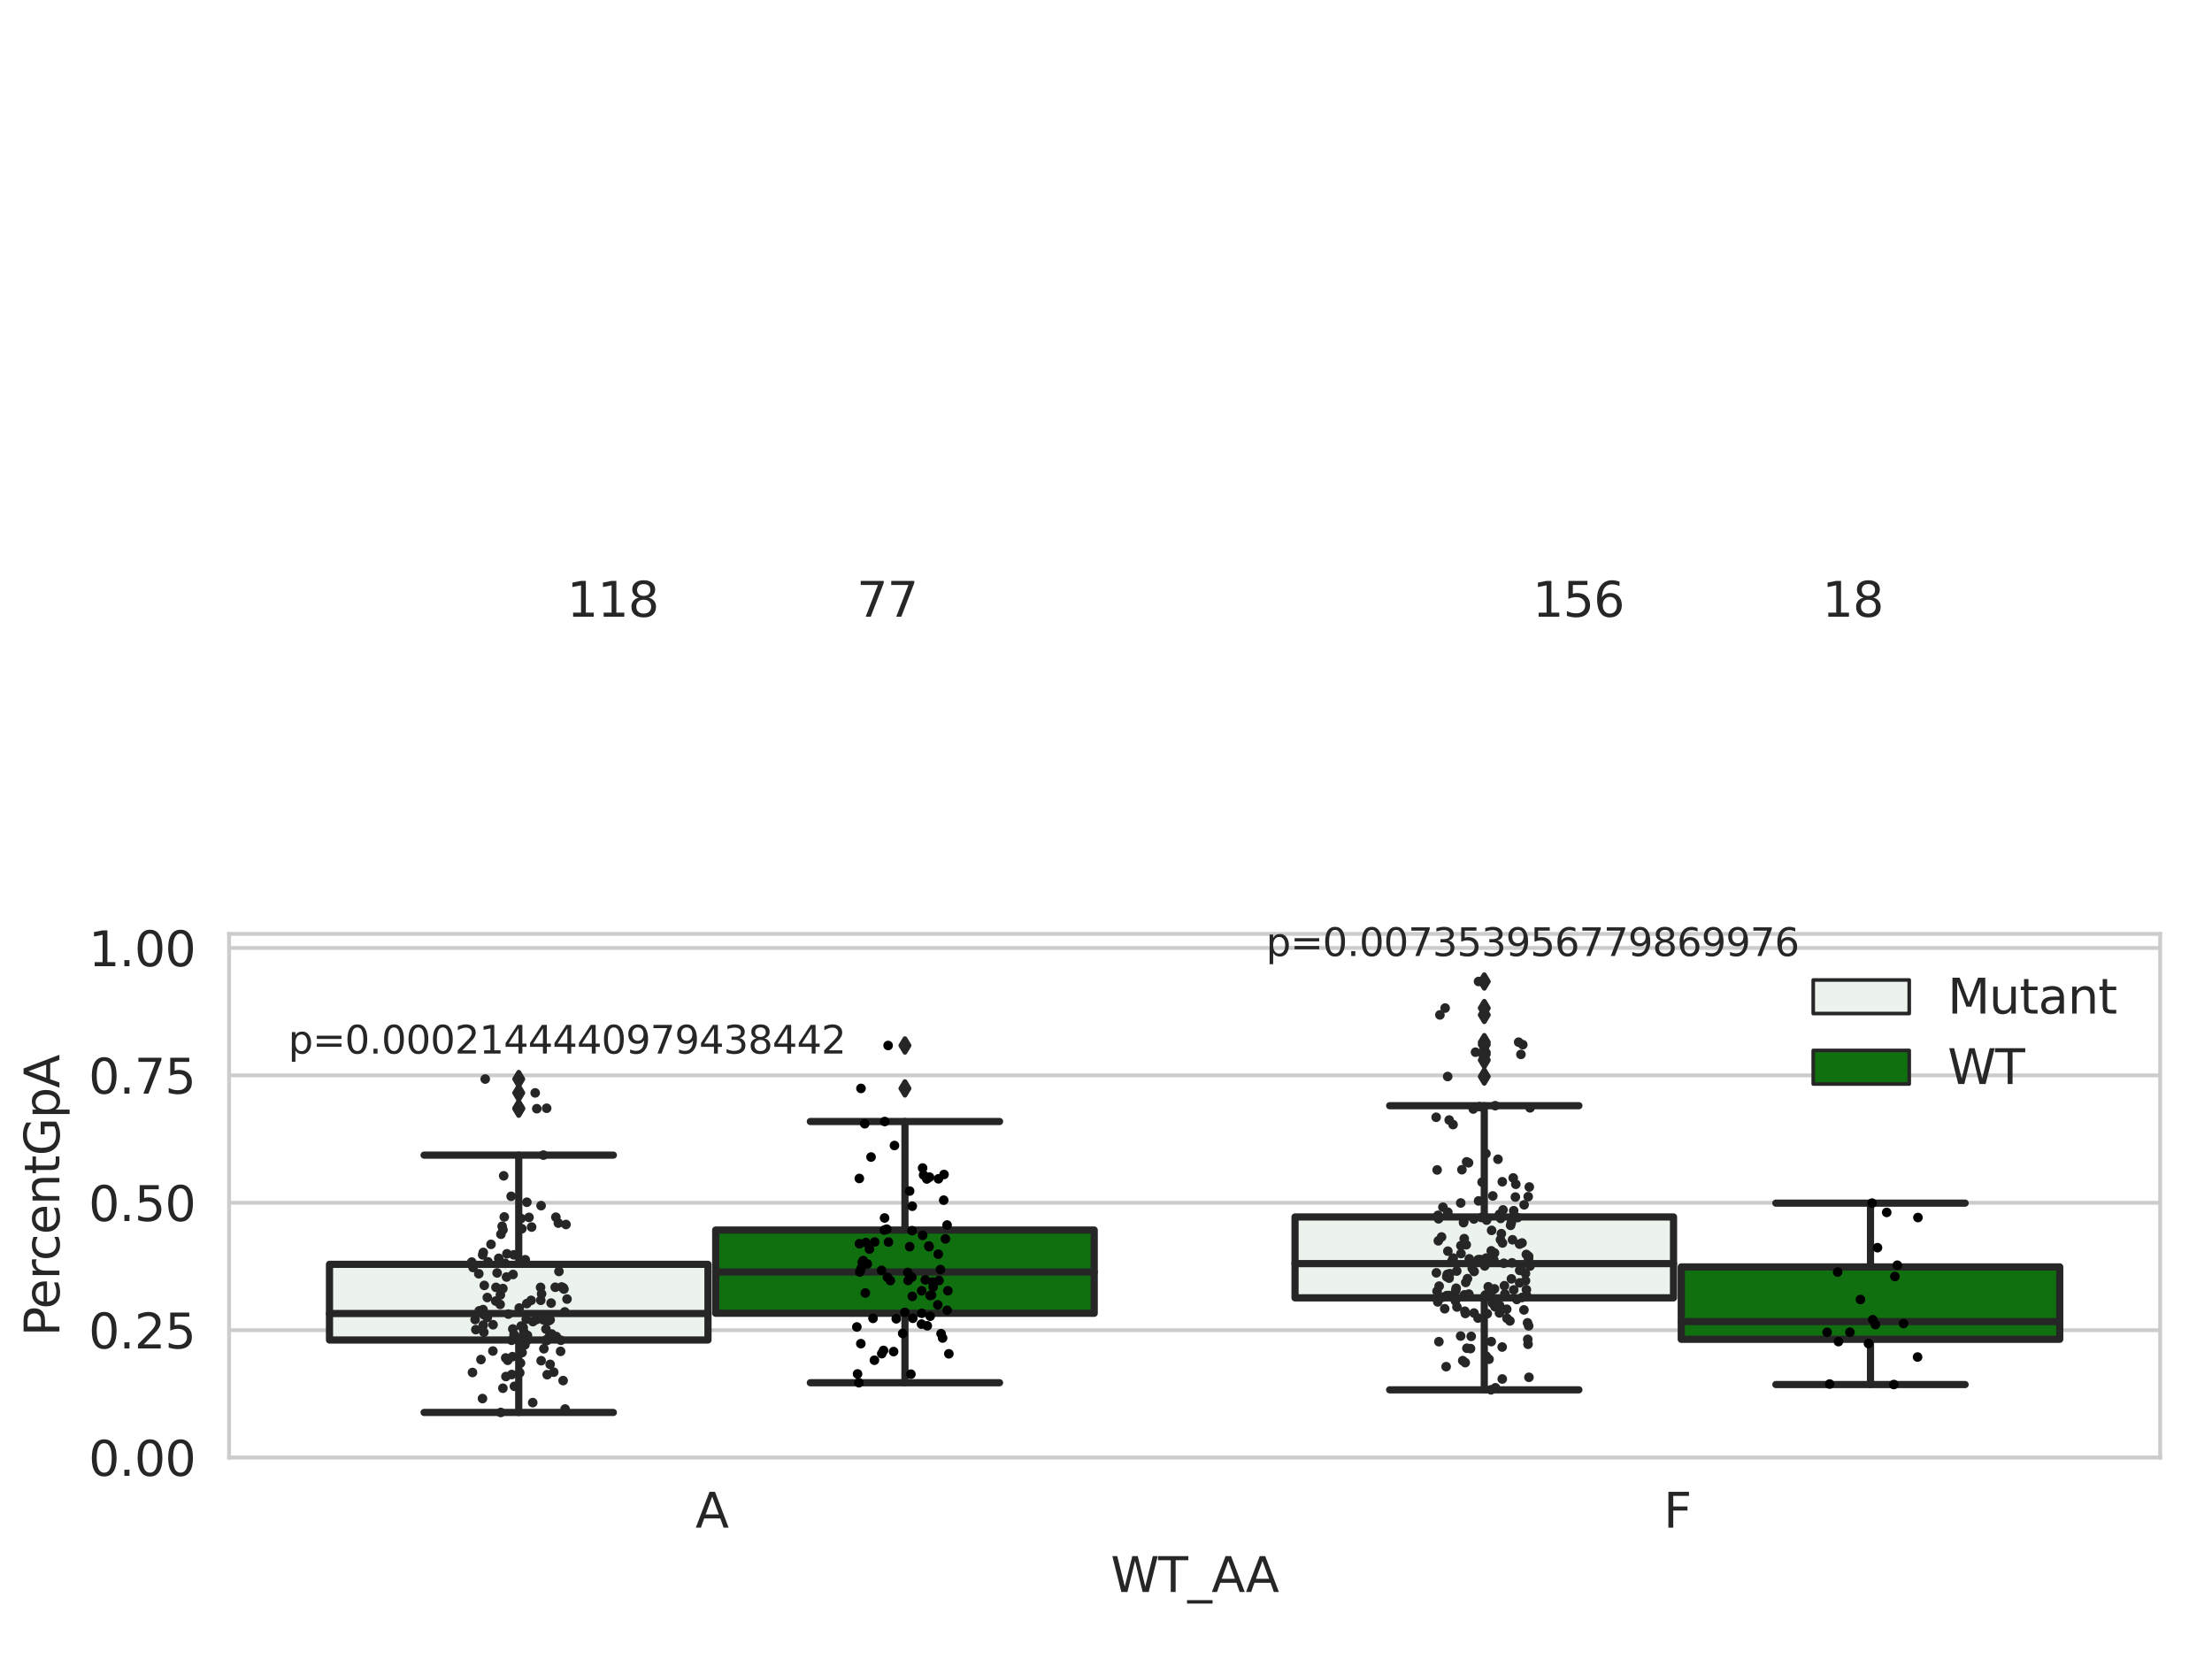 <?xml version="1.0" encoding="utf-8" standalone="no"?>
<!DOCTYPE svg PUBLIC "-//W3C//DTD SVG 1.1//EN"
  "http://www.w3.org/Graphics/SVG/1.1/DTD/svg11.dtd">
<svg xmlns:xlink="http://www.w3.org/1999/xlink" width="460.8pt" height="345.6pt" viewBox="0 0 460.8 345.6" xmlns="http://www.w3.org/2000/svg" version="1.1">
 <defs>
  <style type="text/css">*{stroke-linejoin: round; stroke-linecap: butt}</style>
 </defs>
 <g id="figure_1">
  <g id="patch_1">
   <path d="M 0 345.6 
L 460.8 345.6 
L 460.8 0 
L 0 0 
z
" style="fill: #ffffff"/>
  </g>
  <g id="axes_1">
   <g id="patch_2">
    <path d="M 47.72 303.64 
L 450 303.64 
L 450 194.545 
L 47.72 194.545 
z
" style="fill: #ffffff"/>
   </g>
   <g id="matplotlib.axis_1">
    <g id="xtick_1">
     <g id="text_1">
      <!-- A -->
      <g style="fill: #262626" transform="translate(144.87 318.238)scale(0.1 -0.1)">
       <defs>
        <path id="DejaVuSans-41" d="M 2188 4044 
L 1331 1722 
L 3047 1722 
L 2188 4044 
z
M 1831 4666 
L 2547 4666 
L 4325 0 
L 3669 0 
L 3244 1197 
L 1141 1197 
L 716 0 
L 50 0 
L 1831 4666 
z
" transform="scale(0.016)"/>
       </defs>
       <use xlink:href="#DejaVuSans-41"/>
      </g>
     </g>
    </g>
    <g id="xtick_2">
     <g id="text_2">
      <!-- F -->
      <g style="fill: #262626" transform="translate(346.554 318.238)scale(0.1 -0.1)">
       <defs>
        <path id="DejaVuSans-46" d="M 628 4666 
L 3309 4666 
L 3309 4134 
L 1259 4134 
L 1259 2759 
L 3109 2759 
L 3109 2228 
L 1259 2228 
L 1259 0 
L 628 0 
L 628 4666 
z
" transform="scale(0.016)"/>
       </defs>
       <use xlink:href="#DejaVuSans-46"/>
      </g>
     </g>
    </g>
    <g id="text_3">
     <!-- WT_AA -->
     <g style="fill: #262626" transform="translate(231.384 331.638)scale(0.1 -0.1)">
      <defs>
       <path id="DejaVuSans-57" d="M 213 4666 
L 850 4666 
L 1831 722 
L 2809 4666 
L 3519 4666 
L 4500 722 
L 5478 4666 
L 6119 4666 
L 4947 0 
L 4153 0 
L 3169 4050 
L 2175 0 
L 1381 0 
L 213 4666 
z
" transform="scale(0.016)"/>
       <path id="DejaVuSans-54" d="M -19 4666 
L 3928 4666 
L 3928 4134 
L 2272 4134 
L 2272 0 
L 1638 0 
L 1638 4134 
L -19 4134 
L -19 4666 
z
" transform="scale(0.016)"/>
       <path id="DejaVuSans-5f" d="M 3263 -1063 
L 3263 -1509 
L -63 -1509 
L -63 -1063 
L 3263 -1063 
z
" transform="scale(0.016)"/>
      </defs>
      <use xlink:href="#DejaVuSans-57"/>
      <use xlink:href="#DejaVuSans-54" x="98.877"/>
      <use xlink:href="#DejaVuSans-5f" x="159.961"/>
      <use xlink:href="#DejaVuSans-41" x="209.961"/>
      <use xlink:href="#DejaVuSans-41" x="281.119"/>
     </g>
    </g>
   </g>
   <g id="matplotlib.axis_2">
    <g id="ytick_1">
     <g id="line2d_1">
      <path d="M 47.72 303.64 
L 450 303.64 
" clip-path="url(#p05d1ef11e3)" style="fill: none; stroke: #cccccc; stroke-width: 0.8; stroke-linecap: round"/>
     </g>
     <g id="text_4">
      <!-- 0.00 -->
      <g style="fill: #262626" transform="translate(18.454 307.439)scale(0.1 -0.1)">
       <defs>
        <path id="DejaVuSans-30" d="M 2034 4250 
Q 1547 4250 1301 3770 
Q 1056 3291 1056 2328 
Q 1056 1369 1301 889 
Q 1547 409 2034 409 
Q 2525 409 2770 889 
Q 3016 1369 3016 2328 
Q 3016 3291 2770 3770 
Q 2525 4250 2034 4250 
z
M 2034 4750 
Q 2819 4750 3233 4129 
Q 3647 3509 3647 2328 
Q 3647 1150 3233 529 
Q 2819 -91 2034 -91 
Q 1250 -91 836 529 
Q 422 1150 422 2328 
Q 422 3509 836 4129 
Q 1250 4750 2034 4750 
z
" transform="scale(0.016)"/>
        <path id="DejaVuSans-2e" d="M 684 794 
L 1344 794 
L 1344 0 
L 684 0 
L 684 794 
z
" transform="scale(0.016)"/>
       </defs>
       <use xlink:href="#DejaVuSans-30"/>
       <use xlink:href="#DejaVuSans-2e" x="63.623"/>
       <use xlink:href="#DejaVuSans-30" x="95.41"/>
       <use xlink:href="#DejaVuSans-30" x="159.033"/>
      </g>
     </g>
    </g>
    <g id="ytick_2">
     <g id="line2d_2">
      <path d="M 47.72 277.1 
L 450 277.1 
" clip-path="url(#p05d1ef11e3)" style="fill: none; stroke: #cccccc; stroke-width: 0.8; stroke-linecap: round"/>
     </g>
     <g id="text_5">
      <!-- 0.25 -->
      <g style="fill: #262626" transform="translate(18.454 280.899)scale(0.1 -0.1)">
       <defs>
        <path id="DejaVuSans-32" d="M 1228 531 
L 3431 531 
L 3431 0 
L 469 0 
L 469 531 
Q 828 903 1448 1529 
Q 2069 2156 2228 2338 
Q 2531 2678 2651 2914 
Q 2772 3150 2772 3378 
Q 2772 3750 2511 3984 
Q 2250 4219 1831 4219 
Q 1534 4219 1204 4116 
Q 875 4013 500 3803 
L 500 4441 
Q 881 4594 1212 4672 
Q 1544 4750 1819 4750 
Q 2544 4750 2975 4387 
Q 3406 4025 3406 3419 
Q 3406 3131 3298 2873 
Q 3191 2616 2906 2266 
Q 2828 2175 2409 1742 
Q 1991 1309 1228 531 
z
" transform="scale(0.016)"/>
        <path id="DejaVuSans-35" d="M 691 4666 
L 3169 4666 
L 3169 4134 
L 1269 4134 
L 1269 2991 
Q 1406 3038 1543 3061 
Q 1681 3084 1819 3084 
Q 2600 3084 3056 2656 
Q 3513 2228 3513 1497 
Q 3513 744 3044 326 
Q 2575 -91 1722 -91 
Q 1428 -91 1123 -41 
Q 819 9 494 109 
L 494 744 
Q 775 591 1075 516 
Q 1375 441 1709 441 
Q 2250 441 2565 725 
Q 2881 1009 2881 1497 
Q 2881 1984 2565 2268 
Q 2250 2553 1709 2553 
Q 1456 2553 1204 2497 
Q 953 2441 691 2322 
L 691 4666 
z
" transform="scale(0.016)"/>
       </defs>
       <use xlink:href="#DejaVuSans-30"/>
       <use xlink:href="#DejaVuSans-2e" x="63.623"/>
       <use xlink:href="#DejaVuSans-32" x="95.41"/>
       <use xlink:href="#DejaVuSans-35" x="159.033"/>
      </g>
     </g>
    </g>
    <g id="ytick_3">
     <g id="line2d_3">
      <path d="M 47.72 250.56 
L 450 250.56 
" clip-path="url(#p05d1ef11e3)" style="fill: none; stroke: #cccccc; stroke-width: 0.8; stroke-linecap: round"/>
     </g>
     <g id="text_6">
      <!-- 0.50 -->
      <g style="fill: #262626" transform="translate(18.454 254.359)scale(0.1 -0.1)">
       <use xlink:href="#DejaVuSans-30"/>
       <use xlink:href="#DejaVuSans-2e" x="63.623"/>
       <use xlink:href="#DejaVuSans-35" x="95.41"/>
       <use xlink:href="#DejaVuSans-30" x="159.033"/>
      </g>
     </g>
    </g>
    <g id="ytick_4">
     <g id="line2d_4">
      <path d="M 47.72 224.02 
L 450 224.02 
" clip-path="url(#p05d1ef11e3)" style="fill: none; stroke: #cccccc; stroke-width: 0.8; stroke-linecap: round"/>
     </g>
     <g id="text_7">
      <!-- 0.75 -->
      <g style="fill: #262626" transform="translate(18.454 227.819)scale(0.1 -0.1)">
       <defs>
        <path id="DejaVuSans-37" d="M 525 4666 
L 3525 4666 
L 3525 4397 
L 1831 0 
L 1172 0 
L 2766 4134 
L 525 4134 
L 525 4666 
z
" transform="scale(0.016)"/>
       </defs>
       <use xlink:href="#DejaVuSans-30"/>
       <use xlink:href="#DejaVuSans-2e" x="63.623"/>
       <use xlink:href="#DejaVuSans-37" x="95.41"/>
       <use xlink:href="#DejaVuSans-35" x="159.033"/>
      </g>
     </g>
    </g>
    <g id="ytick_5">
     <g id="line2d_5">
      <path d="M 47.72 197.479 
L 450 197.479 
" clip-path="url(#p05d1ef11e3)" style="fill: none; stroke: #cccccc; stroke-width: 0.8; stroke-linecap: round"/>
     </g>
     <g id="text_8">
      <!-- 1.00 -->
      <g style="fill: #262626" transform="translate(18.454 201.279)scale(0.1 -0.1)">
       <defs>
        <path id="DejaVuSans-31" d="M 794 531 
L 1825 531 
L 1825 4091 
L 703 3866 
L 703 4441 
L 1819 4666 
L 2450 4666 
L 2450 531 
L 3481 531 
L 3481 0 
L 794 0 
L 794 531 
z
" transform="scale(0.016)"/>
       </defs>
       <use xlink:href="#DejaVuSans-31"/>
       <use xlink:href="#DejaVuSans-2e" x="63.623"/>
       <use xlink:href="#DejaVuSans-30" x="95.41"/>
       <use xlink:href="#DejaVuSans-30" x="159.033"/>
      </g>
     </g>
    </g>
    <g id="text_9">
     <!-- PercentGpA -->
     <g style="fill: #262626" transform="translate(12.375 278.369)rotate(-90)scale(0.1 -0.1)">
      <defs>
       <path id="DejaVuSans-50" d="M 1259 4147 
L 1259 2394 
L 2053 2394 
Q 2494 2394 2734 2622 
Q 2975 2850 2975 3272 
Q 2975 3691 2734 3919 
Q 2494 4147 2053 4147 
L 1259 4147 
z
M 628 4666 
L 2053 4666 
Q 2838 4666 3239 4311 
Q 3641 3956 3641 3272 
Q 3641 2581 3239 2228 
Q 2838 1875 2053 1875 
L 1259 1875 
L 1259 0 
L 628 0 
L 628 4666 
z
" transform="scale(0.016)"/>
       <path id="DejaVuSans-65" d="M 3597 1894 
L 3597 1613 
L 953 1613 
Q 991 1019 1311 708 
Q 1631 397 2203 397 
Q 2534 397 2845 478 
Q 3156 559 3463 722 
L 3463 178 
Q 3153 47 2828 -22 
Q 2503 -91 2169 -91 
Q 1331 -91 842 396 
Q 353 884 353 1716 
Q 353 2575 817 3079 
Q 1281 3584 2069 3584 
Q 2775 3584 3186 3129 
Q 3597 2675 3597 1894 
z
M 3022 2063 
Q 3016 2534 2758 2815 
Q 2500 3097 2075 3097 
Q 1594 3097 1305 2825 
Q 1016 2553 972 2059 
L 3022 2063 
z
" transform="scale(0.016)"/>
       <path id="DejaVuSans-72" d="M 2631 2963 
Q 2534 3019 2420 3045 
Q 2306 3072 2169 3072 
Q 1681 3072 1420 2755 
Q 1159 2438 1159 1844 
L 1159 0 
L 581 0 
L 581 3500 
L 1159 3500 
L 1159 2956 
Q 1341 3275 1631 3429 
Q 1922 3584 2338 3584 
Q 2397 3584 2469 3576 
Q 2541 3569 2628 3553 
L 2631 2963 
z
" transform="scale(0.016)"/>
       <path id="DejaVuSans-63" d="M 3122 3366 
L 3122 2828 
Q 2878 2963 2633 3030 
Q 2388 3097 2138 3097 
Q 1578 3097 1268 2742 
Q 959 2388 959 1747 
Q 959 1106 1268 751 
Q 1578 397 2138 397 
Q 2388 397 2633 464 
Q 2878 531 3122 666 
L 3122 134 
Q 2881 22 2623 -34 
Q 2366 -91 2075 -91 
Q 1284 -91 818 406 
Q 353 903 353 1747 
Q 353 2603 823 3093 
Q 1294 3584 2113 3584 
Q 2378 3584 2631 3529 
Q 2884 3475 3122 3366 
z
" transform="scale(0.016)"/>
       <path id="DejaVuSans-6e" d="M 3513 2113 
L 3513 0 
L 2938 0 
L 2938 2094 
Q 2938 2591 2744 2837 
Q 2550 3084 2163 3084 
Q 1697 3084 1428 2787 
Q 1159 2491 1159 1978 
L 1159 0 
L 581 0 
L 581 3500 
L 1159 3500 
L 1159 2956 
Q 1366 3272 1645 3428 
Q 1925 3584 2291 3584 
Q 2894 3584 3203 3211 
Q 3513 2838 3513 2113 
z
" transform="scale(0.016)"/>
       <path id="DejaVuSans-74" d="M 1172 4494 
L 1172 3500 
L 2356 3500 
L 2356 3053 
L 1172 3053 
L 1172 1153 
Q 1172 725 1289 603 
Q 1406 481 1766 481 
L 2356 481 
L 2356 0 
L 1766 0 
Q 1100 0 847 248 
Q 594 497 594 1153 
L 594 3053 
L 172 3053 
L 172 3500 
L 594 3500 
L 594 4494 
L 1172 4494 
z
" transform="scale(0.016)"/>
       <path id="DejaVuSans-47" d="M 3809 666 
L 3809 1919 
L 2778 1919 
L 2778 2438 
L 4434 2438 
L 4434 434 
Q 4069 175 3628 42 
Q 3188 -91 2688 -91 
Q 1594 -91 976 548 
Q 359 1188 359 2328 
Q 359 3472 976 4111 
Q 1594 4750 2688 4750 
Q 3144 4750 3555 4637 
Q 3966 4525 4313 4306 
L 4313 3634 
Q 3963 3931 3569 4081 
Q 3175 4231 2741 4231 
Q 1884 4231 1454 3753 
Q 1025 3275 1025 2328 
Q 1025 1384 1454 906 
Q 1884 428 2741 428 
Q 3075 428 3337 486 
Q 3600 544 3809 666 
z
" transform="scale(0.016)"/>
       <path id="DejaVuSans-70" d="M 1159 525 
L 1159 -1331 
L 581 -1331 
L 581 3500 
L 1159 3500 
L 1159 2969 
Q 1341 3281 1617 3432 
Q 1894 3584 2278 3584 
Q 2916 3584 3314 3078 
Q 3713 2572 3713 1747 
Q 3713 922 3314 415 
Q 2916 -91 2278 -91 
Q 1894 -91 1617 61 
Q 1341 213 1159 525 
z
M 3116 1747 
Q 3116 2381 2855 2742 
Q 2594 3103 2138 3103 
Q 1681 3103 1420 2742 
Q 1159 2381 1159 1747 
Q 1159 1113 1420 752 
Q 1681 391 2138 391 
Q 2594 391 2855 752 
Q 3116 1113 3116 1747 
z
" transform="scale(0.016)"/>
      </defs>
      <use xlink:href="#DejaVuSans-50"/>
      <use xlink:href="#DejaVuSans-65" x="56.678"/>
      <use xlink:href="#DejaVuSans-72" x="118.201"/>
      <use xlink:href="#DejaVuSans-63" x="157.064"/>
      <use xlink:href="#DejaVuSans-65" x="212.045"/>
      <use xlink:href="#DejaVuSans-6e" x="273.568"/>
      <use xlink:href="#DejaVuSans-74" x="336.947"/>
      <use xlink:href="#DejaVuSans-47" x="376.156"/>
      <use xlink:href="#DejaVuSans-70" x="453.646"/>
      <use xlink:href="#DejaVuSans-41" x="517.123"/>
     </g>
    </g>
   </g>
   <g id="patch_3">
    <path d="M 68.639 279.145 
L 147.485 279.145 
L 147.485 263.386 
L 68.639 263.386 
L 68.639 279.145 
z
" clip-path="url(#p05d1ef11e3)" style="fill: #ecf2ec; stroke: #262626; stroke-width: 1.5; stroke-linejoin: miter"/>
   </g>
   <g id="patch_4">
    <path d="M 149.095 273.585 
L 227.941 273.585 
L 227.941 256.241 
L 149.095 256.241 
L 149.095 273.585 
z
" clip-path="url(#p05d1ef11e3)" style="fill: #107010; stroke: #262626; stroke-width: 1.5; stroke-linejoin: miter"/>
   </g>
   <g id="patch_5">
    <path d="M 269.779 270.367 
L 348.625 270.367 
L 348.625 253.512 
L 269.779 253.512 
L 269.779 270.367 
z
" clip-path="url(#p05d1ef11e3)" style="fill: #ecf2ec; stroke: #262626; stroke-width: 1.5; stroke-linejoin: miter"/>
   </g>
   <g id="patch_6">
    <path d="M 350.235 278.997 
L 429.081 278.997 
L 429.081 263.92 
L 350.235 263.92 
L 350.235 278.997 
z
" clip-path="url(#p05d1ef11e3)" style="fill: #107010; stroke: #262626; stroke-width: 1.5; stroke-linejoin: miter"/>
   </g>
   <g id="patch_7">
    <path d="M 148.29 303.64 
L 148.29 303.64 
L 148.29 303.64 
L 148.29 303.64 
z
" clip-path="url(#p05d1ef11e3)" style="fill: #ecf2ec; stroke: #262626; stroke-width: 0.75; stroke-linejoin: miter"/>
   </g>
   <g id="patch_8">
    <path d="M 148.29 303.64 
L 148.29 303.64 
L 148.29 303.64 
L 148.29 303.64 
z
" clip-path="url(#p05d1ef11e3)" style="fill: #107010; stroke: #262626; stroke-width: 0.75; stroke-linejoin: miter"/>
   </g>
   <g id="PathCollection_1"/>
   <g id="PathCollection_2"/>
   <g id="line2d_6">
    <path d="M 108.062 279.145 
L 108.062 294.24 
" clip-path="url(#p05d1ef11e3)" style="fill: none; stroke: #262626; stroke-width: 1.5; stroke-linecap: round"/>
   </g>
   <g id="line2d_7">
    <path d="M 108.062 263.386 
L 108.062 240.631 
" clip-path="url(#p05d1ef11e3)" style="fill: none; stroke: #262626; stroke-width: 1.5; stroke-linecap: round"/>
   </g>
   <g id="line2d_8">
    <path d="M 88.35 294.24 
L 127.774 294.24 
" clip-path="url(#p05d1ef11e3)" style="fill: none; stroke: #262626; stroke-width: 1.5; stroke-linecap: round"/>
   </g>
   <g id="line2d_9">
    <path d="M 88.35 240.631 
L 127.774 240.631 
" clip-path="url(#p05d1ef11e3)" style="fill: none; stroke: #262626; stroke-width: 1.5; stroke-linecap: round"/>
   </g>
   <g id="line2d_10">
    <defs>
     <path id="m8072d3d949" d="M -0 1.414 
L 0.849 0 
L 0 -1.414 
L -0.849 -0 
z
" style="stroke: #262626; stroke-linejoin: miter"/>
    </defs>
    <g clip-path="url(#p05d1ef11e3)">
     <use xlink:href="#m8072d3d949" x="108.062" y="230.961" style="fill: #262626; stroke: #262626; stroke-linejoin: miter"/>
     <use xlink:href="#m8072d3d949" x="108.062" y="224.785" style="fill: #262626; stroke: #262626; stroke-linejoin: miter"/>
     <use xlink:href="#m8072d3d949" x="108.062" y="230.869" style="fill: #262626; stroke: #262626; stroke-linejoin: miter"/>
     <use xlink:href="#m8072d3d949" x="108.062" y="227.67" style="fill: #262626; stroke: #262626; stroke-linejoin: miter"/>
    </g>
   </g>
   <g id="line2d_11">
    <path d="M 188.518 273.585 
L 188.518 288.05 
" clip-path="url(#p05d1ef11e3)" style="fill: none; stroke: #262626; stroke-width: 1.5; stroke-linecap: round"/>
   </g>
   <g id="line2d_12">
    <path d="M 188.518 256.241 
L 188.518 233.631 
" clip-path="url(#p05d1ef11e3)" style="fill: none; stroke: #262626; stroke-width: 1.5; stroke-linecap: round"/>
   </g>
   <g id="line2d_13">
    <path d="M 168.806 288.05 
L 208.23 288.05 
" clip-path="url(#p05d1ef11e3)" style="fill: none; stroke: #262626; stroke-width: 1.5; stroke-linecap: round"/>
   </g>
   <g id="line2d_14">
    <path d="M 168.806 233.631 
L 208.23 233.631 
" clip-path="url(#p05d1ef11e3)" style="fill: none; stroke: #262626; stroke-width: 1.5; stroke-linecap: round"/>
   </g>
   <g id="line2d_15">
    <g clip-path="url(#p05d1ef11e3)">
     <use xlink:href="#m8072d3d949" x="188.518" y="217.793" style="fill: #262626; stroke: #262626; stroke-linejoin: miter"/>
     <use xlink:href="#m8072d3d949" x="188.518" y="226.735" style="fill: #262626; stroke: #262626; stroke-linejoin: miter"/>
    </g>
   </g>
   <g id="line2d_16">
    <path d="M 309.202 270.367 
L 309.202 289.525 
" clip-path="url(#p05d1ef11e3)" style="fill: none; stroke: #262626; stroke-width: 1.5; stroke-linecap: round"/>
   </g>
   <g id="line2d_17">
    <path d="M 309.202 253.512 
L 309.202 230.338 
" clip-path="url(#p05d1ef11e3)" style="fill: none; stroke: #262626; stroke-width: 1.5; stroke-linecap: round"/>
   </g>
   <g id="line2d_18">
    <path d="M 289.49 289.525 
L 328.914 289.525 
" clip-path="url(#p05d1ef11e3)" style="fill: none; stroke: #262626; stroke-width: 1.5; stroke-linecap: round"/>
   </g>
   <g id="line2d_19">
    <path d="M 289.49 230.338 
L 328.914 230.338 
" clip-path="url(#p05d1ef11e3)" style="fill: none; stroke: #262626; stroke-width: 1.5; stroke-linecap: round"/>
   </g>
   <g id="line2d_20">
    <g clip-path="url(#p05d1ef11e3)">
     <use xlink:href="#m8072d3d949" x="309.202" y="210" style="fill: #262626; stroke: #262626; stroke-linejoin: miter"/>
     <use xlink:href="#m8072d3d949" x="309.202" y="217.622" style="fill: #262626; stroke: #262626; stroke-linejoin: miter"/>
     <use xlink:href="#m8072d3d949" x="309.202" y="204.463" style="fill: #262626; stroke: #262626; stroke-linejoin: miter"/>
     <use xlink:href="#m8072d3d949" x="309.202" y="220.831" style="fill: #262626; stroke: #262626; stroke-linejoin: miter"/>
     <use xlink:href="#m8072d3d949" x="309.202" y="217.104" style="fill: #262626; stroke: #262626; stroke-linejoin: miter"/>
     <use xlink:href="#m8072d3d949" x="309.202" y="211.426" style="fill: #262626; stroke: #262626; stroke-linejoin: miter"/>
     <use xlink:href="#m8072d3d949" x="309.202" y="219.191" style="fill: #262626; stroke: #262626; stroke-linejoin: miter"/>
     <use xlink:href="#m8072d3d949" x="309.202" y="224.26" style="fill: #262626; stroke: #262626; stroke-linejoin: miter"/>
     <use xlink:href="#m8072d3d949" x="309.202" y="219.651" style="fill: #262626; stroke: #262626; stroke-linejoin: miter"/>
    </g>
   </g>
   <g id="line2d_21">
    <path d="M 389.658 278.997 
L 389.658 288.425 
" clip-path="url(#p05d1ef11e3)" style="fill: none; stroke: #262626; stroke-width: 1.5; stroke-linecap: round"/>
   </g>
   <g id="line2d_22">
    <path d="M 389.658 263.92 
L 389.658 250.634 
" clip-path="url(#p05d1ef11e3)" style="fill: none; stroke: #262626; stroke-width: 1.5; stroke-linecap: round"/>
   </g>
   <g id="line2d_23">
    <path d="M 369.946 288.425 
L 409.37 288.425 
" clip-path="url(#p05d1ef11e3)" style="fill: none; stroke: #262626; stroke-width: 1.5; stroke-linecap: round"/>
   </g>
   <g id="line2d_24">
    <path d="M 369.946 250.634 
L 409.37 250.634 
" clip-path="url(#p05d1ef11e3)" style="fill: none; stroke: #262626; stroke-width: 1.5; stroke-linecap: round"/>
   </g>
   <g id="line2d_25"/>
   <g id="line2d_26">
    <path d="M 68.639 273.634 
L 147.485 273.634 
" clip-path="url(#p05d1ef11e3)" style="fill: none; stroke: #262626; stroke-width: 1.5; stroke-linecap: round"/>
   </g>
   <g id="line2d_27">
    <path d="M 149.095 264.981 
L 227.941 264.981 
" clip-path="url(#p05d1ef11e3)" style="fill: none; stroke: #262626; stroke-width: 1.5; stroke-linecap: round"/>
   </g>
   <g id="line2d_28">
    <path d="M 269.779 263.231 
L 348.625 263.231 
" clip-path="url(#p05d1ef11e3)" style="fill: none; stroke: #262626; stroke-width: 1.5; stroke-linecap: round"/>
   </g>
   <g id="line2d_29">
    <path d="M 350.235 275.316 
L 429.081 275.316 
" clip-path="url(#p05d1ef11e3)" style="fill: none; stroke: #262626; stroke-width: 1.5; stroke-linecap: round"/>
   </g>
   <g id="patch_9">
    <path d="M 47.72 303.64 
L 47.72 194.545 
" style="fill: none; stroke: #cccccc; stroke-width: 0.8; stroke-linejoin: miter; stroke-linecap: square"/>
   </g>
   <g id="patch_10">
    <path d="M 450 303.64 
L 450 194.545 
" style="fill: none; stroke: #cccccc; stroke-width: 0.8; stroke-linejoin: miter; stroke-linecap: square"/>
   </g>
   <g id="patch_11">
    <path d="M 47.72 303.64 
L 450 303.64 
" style="fill: none; stroke: #cccccc; stroke-width: 0.8; stroke-linejoin: miter; stroke-linecap: square"/>
   </g>
   <g id="patch_12">
    <path d="M 47.72 194.545 
L 450 194.545 
" style="fill: none; stroke: #cccccc; stroke-width: 0.8; stroke-linejoin: miter; stroke-linecap: square"/>
   </g>
   <g id="PathCollection_3">
    <defs>
     <path id="C0_0_aa8fc1117d" d="M 0 1 
C 0.265 1 0.52 0.895 0.707 0.707 
C 0.895 0.52 1 0.265 1 -0 
C 1 -0.265 0.895 -0.52 0.707 -0.707 
C 0.52 -0.895 0.265 -1 0 -1 
C -0.265 -1 -0.52 -0.895 -0.707 -0.707 
C -0.895 -0.52 -1 -0.265 -1 0 
C -1 0.265 -0.895 0.52 -0.707 0.707 
C -0.52 0.895 -0.265 1 0 1 
z
"/>
    </defs>
    <g clip-path="url(#p05d1ef11e3)">
     <use xlink:href="#C0_0_aa8fc1117d" x="113.769" y="275.158" style="fill: #262626"/>
    </g>
    <g clip-path="url(#p05d1ef11e3)">
     <use xlink:href="#C0_0_aa8fc1117d" x="100.77" y="273.874" style="fill: #262626"/>
    </g>
    <g clip-path="url(#p05d1ef11e3)">
     <use xlink:href="#C0_0_aa8fc1117d" x="100.546" y="261.412" style="fill: #262626"/>
    </g>
    <g clip-path="url(#p05d1ef11e3)">
     <use xlink:href="#C0_0_aa8fc1117d" x="100.547" y="273.516" style="fill: #262626"/>
    </g>
    <g clip-path="url(#p05d1ef11e3)">
     <use xlink:href="#C0_0_aa8fc1117d" x="98.429" y="285.914" style="fill: #262626"/>
    </g>
    <g clip-path="url(#p05d1ef11e3)">
     <use xlink:href="#C0_0_aa8fc1117d" x="115.661" y="268.158" style="fill: #262626"/>
    </g>
    <g clip-path="url(#p05d1ef11e3)">
     <use xlink:href="#C0_0_aa8fc1117d" x="111.824" y="230.961" style="fill: #262626"/>
    </g>
    <g clip-path="url(#p05d1ef11e3)">
     <use xlink:href="#C0_0_aa8fc1117d" x="112.745" y="274.617" style="fill: #262626"/>
    </g>
    <g clip-path="url(#p05d1ef11e3)">
     <use xlink:href="#C0_0_aa8fc1117d" x="103.322" y="268.179" style="fill: #262626"/>
    </g>
    <g clip-path="url(#p05d1ef11e3)">
     <use xlink:href="#C0_0_aa8fc1117d" x="103.271" y="271.034" style="fill: #262626"/>
    </g>
    <g clip-path="url(#p05d1ef11e3)">
     <use xlink:href="#C0_0_aa8fc1117d" x="115.885" y="278.426" style="fill: #262626"/>
    </g>
    <g clip-path="url(#p05d1ef11e3)">
     <use xlink:href="#C0_0_aa8fc1117d" x="105.765" y="283.374" style="fill: #262626"/>
    </g>
    <g clip-path="url(#p05d1ef11e3)">
     <use xlink:href="#C0_0_aa8fc1117d" x="109.141" y="277.497" style="fill: #262626"/>
    </g>
    <g clip-path="url(#p05d1ef11e3)">
     <use xlink:href="#C0_0_aa8fc1117d" x="105.602" y="261.19" style="fill: #262626"/>
    </g>
    <g clip-path="url(#p05d1ef11e3)">
     <use xlink:href="#C0_0_aa8fc1117d" x="99.128" y="276.986" style="fill: #262626"/>
    </g>
    <g clip-path="url(#p05d1ef11e3)">
     <use xlink:href="#C0_0_aa8fc1117d" x="106.878" y="265.499" style="fill: #262626"/>
    </g>
    <g clip-path="url(#p05d1ef11e3)">
     <use xlink:href="#C0_0_aa8fc1117d" x="112.732" y="283.461" style="fill: #262626"/>
    </g>
    <g clip-path="url(#p05d1ef11e3)">
     <use xlink:href="#C0_0_aa8fc1117d" x="114.606" y="274.948" style="fill: #262626"/>
    </g>
    <g clip-path="url(#p05d1ef11e3)">
     <use xlink:href="#C0_0_aa8fc1117d" x="104.759" y="289.191" style="fill: #262626"/>
    </g>
    <g clip-path="url(#p05d1ef11e3)">
     <use xlink:href="#C0_0_aa8fc1117d" x="105.521" y="266.024" style="fill: #262626"/>
    </g>
    <g clip-path="url(#p05d1ef11e3)">
     <use xlink:href="#C0_0_aa8fc1117d" x="99.836" y="273.064" style="fill: #262626"/>
    </g>
    <g clip-path="url(#p05d1ef11e3)">
     <use xlink:href="#C0_0_aa8fc1117d" x="109.621" y="274.828" style="fill: #262626"/>
    </g>
    <g clip-path="url(#p05d1ef11e3)">
     <use xlink:href="#C0_0_aa8fc1117d" x="110.2" y="253.606" style="fill: #262626"/>
    </g>
    <g clip-path="url(#p05d1ef11e3)">
     <use xlink:href="#C0_0_aa8fc1117d" x="112.61" y="268.182" style="fill: #262626"/>
    </g>
    <g clip-path="url(#p05d1ef11e3)">
     <use xlink:href="#C0_0_aa8fc1117d" x="102.711" y="275.97" style="fill: #262626"/>
    </g>
    <g clip-path="url(#p05d1ef11e3)">
     <use xlink:href="#C0_0_aa8fc1117d" x="109.74" y="271.563" style="fill: #262626"/>
    </g>
    <g clip-path="url(#p05d1ef11e3)">
     <use xlink:href="#C0_0_aa8fc1117d" x="113.731" y="276.865" style="fill: #262626"/>
    </g>
    <g clip-path="url(#p05d1ef11e3)">
     <use xlink:href="#C0_0_aa8fc1117d" x="117.906" y="255.085" style="fill: #262626"/>
    </g>
    <g clip-path="url(#p05d1ef11e3)">
     <use xlink:href="#C0_0_aa8fc1117d" x="116.781" y="281.512" style="fill: #262626"/>
    </g>
    <g clip-path="url(#p05d1ef11e3)">
     <use xlink:href="#C0_0_aa8fc1117d" x="116.992" y="268.101" style="fill: #262626"/>
    </g>
    <g clip-path="url(#p05d1ef11e3)">
     <use xlink:href="#C0_0_aa8fc1117d" x="116.439" y="264.868" style="fill: #262626"/>
    </g>
    <g clip-path="url(#p05d1ef11e3)">
     <use xlink:href="#C0_0_aa8fc1117d" x="100.885" y="267.775" style="fill: #262626"/>
    </g>
    <g clip-path="url(#p05d1ef11e3)">
     <use xlink:href="#C0_0_aa8fc1117d" x="109.882" y="278.184" style="fill: #262626"/>
    </g>
    <g clip-path="url(#p05d1ef11e3)">
     <use xlink:href="#C0_0_aa8fc1117d" x="117.726" y="293.525" style="fill: #262626"/>
    </g>
    <g clip-path="url(#p05d1ef11e3)">
     <use xlink:href="#C0_0_aa8fc1117d" x="117.309" y="287.603" style="fill: #262626"/>
    </g>
    <g clip-path="url(#p05d1ef11e3)">
     <use xlink:href="#C0_0_aa8fc1117d" x="107.087" y="278.002" style="fill: #262626"/>
    </g>
    <g clip-path="url(#p05d1ef11e3)">
     <use xlink:href="#C0_0_aa8fc1117d" x="104.929" y="244.947" style="fill: #262626"/>
    </g>
    <g clip-path="url(#p05d1ef11e3)">
     <use xlink:href="#C0_0_aa8fc1117d" x="112.649" y="270.873" style="fill: #262626"/>
    </g>
    <g clip-path="url(#p05d1ef11e3)">
     <use xlink:href="#C0_0_aa8fc1117d" x="98.273" y="262.918" style="fill: #262626"/>
    </g>
    <g clip-path="url(#p05d1ef11e3)">
     <use xlink:href="#C0_0_aa8fc1117d" x="100.68" y="276.036" style="fill: #262626"/>
    </g>
    <g clip-path="url(#p05d1ef11e3)">
     <use xlink:href="#C0_0_aa8fc1117d" x="114.806" y="271.46" style="fill: #262626"/>
    </g>
    <g clip-path="url(#p05d1ef11e3)">
     <use xlink:href="#C0_0_aa8fc1117d" x="113.159" y="274.929" style="fill: #262626"/>
    </g>
    <g clip-path="url(#p05d1ef11e3)">
     <use xlink:href="#C0_0_aa8fc1117d" x="109.352" y="280.159" style="fill: #262626"/>
    </g>
    <g clip-path="url(#p05d1ef11e3)">
     <use xlink:href="#C0_0_aa8fc1117d" x="104.604" y="255.457" style="fill: #262626"/>
    </g>
    <g clip-path="url(#p05d1ef11e3)">
     <use xlink:href="#C0_0_aa8fc1117d" x="114.312" y="275.134" style="fill: #262626"/>
    </g>
    <g clip-path="url(#p05d1ef11e3)">
     <use xlink:href="#C0_0_aa8fc1117d" x="114.934" y="277.9" style="fill: #262626"/>
    </g>
    <g clip-path="url(#p05d1ef11e3)">
     <use xlink:href="#C0_0_aa8fc1117d" x="106.573" y="279.209" style="fill: #262626"/>
    </g>
    <g clip-path="url(#p05d1ef11e3)">
     <use xlink:href="#C0_0_aa8fc1117d" x="105.345" y="282.882" style="fill: #262626"/>
    </g>
    <g clip-path="url(#p05d1ef11e3)">
     <use xlink:href="#C0_0_aa8fc1117d" x="109.244" y="278.798" style="fill: #262626"/>
    </g>
    <g clip-path="url(#p05d1ef11e3)">
     <use xlink:href="#C0_0_aa8fc1117d" x="118.119" y="270.621" style="fill: #262626"/>
    </g>
    <g clip-path="url(#p05d1ef11e3)">
     <use xlink:href="#C0_0_aa8fc1117d" x="98.547" y="264.043" style="fill: #262626"/>
    </g>
    <g clip-path="url(#p05d1ef11e3)">
     <use xlink:href="#C0_0_aa8fc1117d" x="116.845" y="279.206" style="fill: #262626"/>
    </g>
    <g clip-path="url(#p05d1ef11e3)">
     <use xlink:href="#C0_0_aa8fc1117d" x="117.348" y="268.282" style="fill: #262626"/>
    </g>
    <g clip-path="url(#p05d1ef11e3)">
     <use xlink:href="#C0_0_aa8fc1117d" x="104.32" y="294.24" style="fill: #262626"/>
    </g>
    <g clip-path="url(#p05d1ef11e3)">
     <use xlink:href="#C0_0_aa8fc1117d" x="105.223" y="263.167" style="fill: #262626"/>
    </g>
    <g clip-path="url(#p05d1ef11e3)">
     <use xlink:href="#C0_0_aa8fc1117d" x="112.825" y="269.538" style="fill: #262626"/>
    </g>
    <g clip-path="url(#p05d1ef11e3)">
     <use xlink:href="#C0_0_aa8fc1117d" x="101.081" y="224.785" style="fill: #262626"/>
    </g>
    <g clip-path="url(#p05d1ef11e3)">
     <use xlink:href="#C0_0_aa8fc1117d" x="115.796" y="253.563" style="fill: #262626"/>
    </g>
    <g clip-path="url(#p05d1ef11e3)">
     <use xlink:href="#C0_0_aa8fc1117d" x="106.831" y="276.855" style="fill: #262626"/>
    </g>
    <g clip-path="url(#p05d1ef11e3)">
     <use xlink:href="#C0_0_aa8fc1117d" x="114.606" y="284.223" style="fill: #262626"/>
    </g>
    <g clip-path="url(#p05d1ef11e3)">
     <use xlink:href="#C0_0_aa8fc1117d" x="100.632" y="272.817" style="fill: #262626"/>
    </g>
    <g clip-path="url(#p05d1ef11e3)">
     <use xlink:href="#C0_0_aa8fc1117d" x="103.558" y="265.172" style="fill: #262626"/>
    </g>
    <g clip-path="url(#p05d1ef11e3)">
     <use xlink:href="#C0_0_aa8fc1117d" x="108.88" y="278.379" style="fill: #262626"/>
    </g>
    <g clip-path="url(#p05d1ef11e3)">
     <use xlink:href="#C0_0_aa8fc1117d" x="111.737" y="274.892" style="fill: #262626"/>
    </g>
    <g clip-path="url(#p05d1ef11e3)">
     <use xlink:href="#C0_0_aa8fc1117d" x="117.48" y="268.546" style="fill: #262626"/>
    </g>
    <g clip-path="url(#p05d1ef11e3)">
     <use xlink:href="#C0_0_aa8fc1117d" x="107.165" y="288.792" style="fill: #262626"/>
    </g>
    <g clip-path="url(#p05d1ef11e3)">
     <use xlink:href="#C0_0_aa8fc1117d" x="101.514" y="270.296" style="fill: #262626"/>
    </g>
    <g clip-path="url(#p05d1ef11e3)">
     <use xlink:href="#C0_0_aa8fc1117d" x="104.782" y="256.196" style="fill: #262626"/>
    </g>
    <g clip-path="url(#p05d1ef11e3)">
     <use xlink:href="#C0_0_aa8fc1117d" x="108.274" y="285.973" style="fill: #262626"/>
    </g>
    <g clip-path="url(#p05d1ef11e3)">
     <use xlink:href="#C0_0_aa8fc1117d" x="106.76" y="282.615" style="fill: #262626"/>
    </g>
    <g clip-path="url(#p05d1ef11e3)">
     <use xlink:href="#C0_0_aa8fc1117d" x="106.479" y="249.21" style="fill: #262626"/>
    </g>
    <g clip-path="url(#p05d1ef11e3)">
     <use xlink:href="#C0_0_aa8fc1117d" x="100.195" y="283.222" style="fill: #262626"/>
    </g>
    <g clip-path="url(#p05d1ef11e3)">
     <use xlink:href="#C0_0_aa8fc1117d" x="109.752" y="250.447" style="fill: #262626"/>
    </g>
    <g clip-path="url(#p05d1ef11e3)">
     <use xlink:href="#C0_0_aa8fc1117d" x="100.796" y="277.528" style="fill: #262626"/>
    </g>
    <g clip-path="url(#p05d1ef11e3)">
     <use xlink:href="#C0_0_aa8fc1117d" x="113.882" y="230.869" style="fill: #262626"/>
    </g>
    <g clip-path="url(#p05d1ef11e3)">
     <use xlink:href="#C0_0_aa8fc1117d" x="108.435" y="283.943" style="fill: #262626"/>
    </g>
    <g clip-path="url(#p05d1ef11e3)">
     <use xlink:href="#C0_0_aa8fc1117d" x="111.489" y="227.67" style="fill: #262626"/>
    </g>
    <g clip-path="url(#p05d1ef11e3)">
     <use xlink:href="#C0_0_aa8fc1117d" x="101.519" y="274.464" style="fill: #262626"/>
    </g>
    <g clip-path="url(#p05d1ef11e3)">
     <use xlink:href="#C0_0_aa8fc1117d" x="116.317" y="254.799" style="fill: #262626"/>
    </g>
    <g clip-path="url(#p05d1ef11e3)">
     <use xlink:href="#C0_0_aa8fc1117d" x="109.905" y="279.158" style="fill: #262626"/>
    </g>
    <g clip-path="url(#p05d1ef11e3)">
     <use xlink:href="#C0_0_aa8fc1117d" x="108.167" y="272.483" style="fill: #262626"/>
    </g>
    <g clip-path="url(#p05d1ef11e3)">
     <use xlink:href="#C0_0_aa8fc1117d" x="109.422" y="262.427" style="fill: #262626"/>
    </g>
    <g clip-path="url(#p05d1ef11e3)">
     <use xlink:href="#C0_0_aa8fc1117d" x="105.055" y="253.514" style="fill: #262626"/>
    </g>
    <g clip-path="url(#p05d1ef11e3)">
     <use xlink:href="#C0_0_aa8fc1117d" x="117.658" y="273.289" style="fill: #262626"/>
    </g>
    <g clip-path="url(#p05d1ef11e3)">
     <use xlink:href="#C0_0_aa8fc1117d" x="102.286" y="259.221" style="fill: #262626"/>
    </g>
    <g clip-path="url(#p05d1ef11e3)">
     <use xlink:href="#C0_0_aa8fc1117d" x="112.723" y="251.159" style="fill: #262626"/>
    </g>
    <g clip-path="url(#p05d1ef11e3)">
     <use xlink:href="#C0_0_aa8fc1117d" x="113.303" y="280.976" style="fill: #262626"/>
    </g>
    <g clip-path="url(#p05d1ef11e3)">
     <use xlink:href="#C0_0_aa8fc1117d" x="106.608" y="286.338" style="fill: #262626"/>
    </g>
    <g clip-path="url(#p05d1ef11e3)">
     <use xlink:href="#C0_0_aa8fc1117d" x="110.747" y="255.619" style="fill: #262626"/>
    </g>
    <g clip-path="url(#p05d1ef11e3)">
     <use xlink:href="#C0_0_aa8fc1117d" x="113.987" y="286.374" style="fill: #262626"/>
    </g>
    <g clip-path="url(#p05d1ef11e3)">
     <use xlink:href="#C0_0_aa8fc1117d" x="108.759" y="281.765" style="fill: #262626"/>
    </g>
    <g clip-path="url(#p05d1ef11e3)">
     <use xlink:href="#C0_0_aa8fc1117d" x="104.76" y="268.423" style="fill: #262626"/>
    </g>
    <g clip-path="url(#p05d1ef11e3)">
     <use xlink:href="#C0_0_aa8fc1117d" x="108.996" y="276.567" style="fill: #262626"/>
    </g>
    <g clip-path="url(#p05d1ef11e3)">
     <use xlink:href="#C0_0_aa8fc1117d" x="108.545" y="253.833" style="fill: #262626"/>
    </g>
    <g clip-path="url(#p05d1ef11e3)">
     <use xlink:href="#C0_0_aa8fc1117d" x="108.71" y="255.967" style="fill: #262626"/>
    </g>
    <g clip-path="url(#p05d1ef11e3)">
     <use xlink:href="#C0_0_aa8fc1117d" x="104.241" y="269.755" style="fill: #262626"/>
    </g>
    <g clip-path="url(#p05d1ef11e3)">
     <use xlink:href="#C0_0_aa8fc1117d" x="101.659" y="262.859" style="fill: #262626"/>
    </g>
    <g clip-path="url(#p05d1ef11e3)">
     <use xlink:href="#C0_0_aa8fc1117d" x="108.567" y="276.248" style="fill: #262626"/>
    </g>
    <g clip-path="url(#p05d1ef11e3)">
     <use xlink:href="#C0_0_aa8fc1117d" x="110.642" y="270.887" style="fill: #262626"/>
    </g>
    <g clip-path="url(#p05d1ef11e3)">
     <use xlink:href="#C0_0_aa8fc1117d" x="100.677" y="260.902" style="fill: #262626"/>
    </g>
    <g clip-path="url(#p05d1ef11e3)">
     <use xlink:href="#C0_0_aa8fc1117d" x="113.212" y="240.631" style="fill: #262626"/>
    </g>
    <g clip-path="url(#p05d1ef11e3)">
     <use xlink:href="#C0_0_aa8fc1117d" x="115.352" y="285.846" style="fill: #262626"/>
    </g>
    <g clip-path="url(#p05d1ef11e3)">
     <use xlink:href="#C0_0_aa8fc1117d" x="103.896" y="262.128" style="fill: #262626"/>
    </g>
    <g clip-path="url(#p05d1ef11e3)">
     <use xlink:href="#C0_0_aa8fc1117d" x="105.906" y="273.752" style="fill: #262626"/>
    </g>
    <g clip-path="url(#p05d1ef11e3)">
     <use xlink:href="#C0_0_aa8fc1117d" x="113.968" y="279.227" style="fill: #262626"/>
    </g>
    <g clip-path="url(#p05d1ef11e3)">
     <use xlink:href="#C0_0_aa8fc1117d" x="113.808" y="279.107" style="fill: #262626"/>
    </g>
    <g clip-path="url(#p05d1ef11e3)">
     <use xlink:href="#C0_0_aa8fc1117d" x="100.511" y="291.345" style="fill: #262626"/>
    </g>
    <g clip-path="url(#p05d1ef11e3)">
     <use xlink:href="#C0_0_aa8fc1117d" x="114.495" y="278.315" style="fill: #262626"/>
    </g>
    <g clip-path="url(#p05d1ef11e3)">
     <use xlink:href="#C0_0_aa8fc1117d" x="110.974" y="292.19" style="fill: #262626"/>
    </g>
    <g clip-path="url(#p05d1ef11e3)">
     <use xlink:href="#C0_0_aa8fc1117d" x="104.349" y="257.118" style="fill: #262626"/>
    </g>
    <g clip-path="url(#p05d1ef11e3)">
     <use xlink:href="#C0_0_aa8fc1117d" x="102.675" y="281.444" style="fill: #262626"/>
    </g>
    <g clip-path="url(#p05d1ef11e3)">
     <use xlink:href="#C0_0_aa8fc1117d" x="98.974" y="274.884" style="fill: #262626"/>
    </g>
    <g clip-path="url(#p05d1ef11e3)">
     <use xlink:href="#C0_0_aa8fc1117d" x="104.192" y="271.735" style="fill: #262626"/>
    </g>
    <g clip-path="url(#p05d1ef11e3)">
     <use xlink:href="#C0_0_aa8fc1117d" x="105.395" y="286.755" style="fill: #262626"/>
    </g>
    <g clip-path="url(#p05d1ef11e3)">
     <use xlink:href="#C0_0_aa8fc1117d" x="107.017" y="261.405" style="fill: #262626"/>
    </g>
    <g clip-path="url(#p05d1ef11e3)">
     <use xlink:href="#C0_0_aa8fc1117d" x="99.744" y="265.345" style="fill: #262626"/>
    </g>
    <g clip-path="url(#p05d1ef11e3)">
     <use xlink:href="#C0_0_aa8fc1117d" x="111.011" y="275.319" style="fill: #262626"/>
    </g>
    <g clip-path="url(#p05d1ef11e3)">
     <use xlink:href="#C0_0_aa8fc1117d" x="113.751" y="279.292" style="fill: #262626"/>
    </g>
   </g>
   <g id="PathCollection_4">
    <defs>
     <path id="C1_0_99d0efdad8" d="M 0 1 
C 0.265 1 0.52 0.895 0.707 0.707 
C 0.895 0.52 1 0.265 1 -0 
C 1 -0.265 0.895 -0.52 0.707 -0.707 
C 0.52 -0.895 0.265 -1 0 -1 
C -0.265 -1 -0.52 -0.895 -0.707 -0.707 
C -0.895 -0.52 -1 -0.265 -1 0 
C -1 0.265 -0.895 0.52 -0.707 0.707 
C -0.52 0.895 -0.265 1 0 1 
z
"/>
    </defs>
    <g clip-path="url(#p05d1ef11e3)">
     <use xlink:href="#C1_0_99d0efdad8" x="189.758" y="286.266"/>
    </g>
    <g clip-path="url(#p05d1ef11e3)">
     <use xlink:href="#C1_0_99d0efdad8" x="179.016" y="245.494"/>
    </g>
    <g clip-path="url(#p05d1ef11e3)">
     <use xlink:href="#C1_0_99d0efdad8" x="192.4" y="244.78"/>
    </g>
    <g clip-path="url(#p05d1ef11e3)">
     <use xlink:href="#C1_0_99d0efdad8" x="184.233" y="256.241"/>
    </g>
    <g clip-path="url(#p05d1ef11e3)">
     <use xlink:href="#C1_0_99d0efdad8" x="194.051" y="269.792"/>
    </g>
    <g clip-path="url(#p05d1ef11e3)">
     <use xlink:href="#C1_0_99d0efdad8" x="197.295" y="255.2"/>
    </g>
    <g clip-path="url(#p05d1ef11e3)">
     <use xlink:href="#C1_0_99d0efdad8" x="179.041" y="259.085"/>
    </g>
    <g clip-path="url(#p05d1ef11e3)">
     <use xlink:href="#C1_0_99d0efdad8" x="196.591" y="250.016"/>
    </g>
    <g clip-path="url(#p05d1ef11e3)">
     <use xlink:href="#C1_0_99d0efdad8" x="193.635" y="245.218"/>
    </g>
    <g clip-path="url(#p05d1ef11e3)">
     <use xlink:href="#C1_0_99d0efdad8" x="182.224" y="258.721"/>
    </g>
    <g clip-path="url(#p05d1ef11e3)">
     <use xlink:href="#C1_0_99d0efdad8" x="184.272" y="253.729"/>
    </g>
    <g clip-path="url(#p05d1ef11e3)">
     <use xlink:href="#C1_0_99d0efdad8" x="191.999" y="268.899"/>
    </g>
    <g clip-path="url(#p05d1ef11e3)">
     <use xlink:href="#C1_0_99d0efdad8" x="190.001" y="256.37"/>
    </g>
    <g clip-path="url(#p05d1ef11e3)">
     <use xlink:href="#C1_0_99d0efdad8" x="191.968" y="275.835"/>
    </g>
    <g clip-path="url(#p05d1ef11e3)">
     <use xlink:href="#C1_0_99d0efdad8" x="189.494" y="248.119"/>
    </g>
    <g clip-path="url(#p05d1ef11e3)">
     <use xlink:href="#C1_0_99d0efdad8" x="189.185" y="266.748"/>
    </g>
    <g clip-path="url(#p05d1ef11e3)">
     <use xlink:href="#C1_0_99d0efdad8" x="195.496" y="245.569"/>
    </g>
    <g clip-path="url(#p05d1ef11e3)">
     <use xlink:href="#C1_0_99d0efdad8" x="180.686" y="263.31"/>
    </g>
    <g clip-path="url(#p05d1ef11e3)">
     <use xlink:href="#C1_0_99d0efdad8" x="192.761" y="266.615"/>
    </g>
    <g clip-path="url(#p05d1ef11e3)">
     <use xlink:href="#C1_0_99d0efdad8" x="186.706" y="274.729"/>
    </g>
    <g clip-path="url(#p05d1ef11e3)">
     <use xlink:href="#C1_0_99d0efdad8" x="183.684" y="281.993"/>
    </g>
    <g clip-path="url(#p05d1ef11e3)">
     <use xlink:href="#C1_0_99d0efdad8" x="179.827" y="262.606"/>
    </g>
    <g clip-path="url(#p05d1ef11e3)">
     <use xlink:href="#C1_0_99d0efdad8" x="192.214" y="257.348"/>
    </g>
    <g clip-path="url(#p05d1ef11e3)">
     <use xlink:href="#C1_0_99d0efdad8" x="178.642" y="286.215"/>
    </g>
    <g clip-path="url(#p05d1ef11e3)">
     <use xlink:href="#C1_0_99d0efdad8" x="196.657" y="244.666"/>
    </g>
    <g clip-path="url(#p05d1ef11e3)">
     <use xlink:href="#C1_0_99d0efdad8" x="193.773" y="274.189"/>
    </g>
    <g clip-path="url(#p05d1ef11e3)">
     <use xlink:href="#C1_0_99d0efdad8" x="195.357" y="271.825"/>
    </g>
    <g clip-path="url(#p05d1ef11e3)">
     <use xlink:href="#C1_0_99d0efdad8" x="180.141" y="234.098"/>
    </g>
    <g clip-path="url(#p05d1ef11e3)">
     <use xlink:href="#C1_0_99d0efdad8" x="197.299" y="272.948"/>
    </g>
    <g clip-path="url(#p05d1ef11e3)">
     <use xlink:href="#C1_0_99d0efdad8" x="181.115" y="260.21"/>
    </g>
    <g clip-path="url(#p05d1ef11e3)">
     <use xlink:href="#C1_0_99d0efdad8" x="189.105" y="265.077"/>
    </g>
    <g clip-path="url(#p05d1ef11e3)">
     <use xlink:href="#C1_0_99d0efdad8" x="192.026" y="273.585"/>
    </g>
    <g clip-path="url(#p05d1ef11e3)">
     <use xlink:href="#C1_0_99d0efdad8" x="179.614" y="262.982"/>
    </g>
    <g clip-path="url(#p05d1ef11e3)">
     <use xlink:href="#C1_0_99d0efdad8" x="181.863" y="274.642"/>
    </g>
    <g clip-path="url(#p05d1ef11e3)">
     <use xlink:href="#C1_0_99d0efdad8" x="180.265" y="269.356"/>
    </g>
    <g clip-path="url(#p05d1ef11e3)">
     <use xlink:href="#C1_0_99d0efdad8" x="183.645" y="264.626"/>
    </g>
    <g clip-path="url(#p05d1ef11e3)">
     <use xlink:href="#C1_0_99d0efdad8" x="185.014" y="217.793"/>
    </g>
    <g clip-path="url(#p05d1ef11e3)">
     <use xlink:href="#C1_0_99d0efdad8" x="193.758" y="269.877"/>
    </g>
    <g clip-path="url(#p05d1ef11e3)">
     <use xlink:href="#C1_0_99d0efdad8" x="196.364" y="278.734"/>
    </g>
    <g clip-path="url(#p05d1ef11e3)">
     <use xlink:href="#C1_0_99d0efdad8" x="192.195" y="243.322"/>
    </g>
    <g clip-path="url(#p05d1ef11e3)">
     <use xlink:href="#C1_0_99d0efdad8" x="185.478" y="266.767"/>
    </g>
    <g clip-path="url(#p05d1ef11e3)">
     <use xlink:href="#C1_0_99d0efdad8" x="194.4" y="268.104"/>
    </g>
    <g clip-path="url(#p05d1ef11e3)">
     <use xlink:href="#C1_0_99d0efdad8" x="190.038" y="251.281"/>
    </g>
    <g clip-path="url(#p05d1ef11e3)">
     <use xlink:href="#C1_0_99d0efdad8" x="179.358" y="226.735"/>
    </g>
    <g clip-path="url(#p05d1ef11e3)">
     <use xlink:href="#C1_0_99d0efdad8" x="184.736" y="256.056"/>
    </g>
    <g clip-path="url(#p05d1ef11e3)">
     <use xlink:href="#C1_0_99d0efdad8" x="196.043" y="277.829"/>
    </g>
    <g clip-path="url(#p05d1ef11e3)">
     <use xlink:href="#C1_0_99d0efdad8" x="197.667" y="282.021"/>
    </g>
    <g clip-path="url(#p05d1ef11e3)">
     <use xlink:href="#C1_0_99d0efdad8" x="188.048" y="277.779"/>
    </g>
    <g clip-path="url(#p05d1ef11e3)">
     <use xlink:href="#C1_0_99d0efdad8" x="189.952" y="266.051"/>
    </g>
    <g clip-path="url(#p05d1ef11e3)">
     <use xlink:href="#C1_0_99d0efdad8" x="179.105" y="264.981"/>
    </g>
    <g clip-path="url(#p05d1ef11e3)">
     <use xlink:href="#C1_0_99d0efdad8" x="186.154" y="281.558"/>
    </g>
    <g clip-path="url(#p05d1ef11e3)">
     <use xlink:href="#C1_0_99d0efdad8" x="188.492" y="273.389"/>
    </g>
    <g clip-path="url(#p05d1ef11e3)">
     <use xlink:href="#C1_0_99d0efdad8" x="195.458" y="261.264"/>
    </g>
    <g clip-path="url(#p05d1ef11e3)">
     <use xlink:href="#C1_0_99d0efdad8" x="193.075" y="245.599"/>
    </g>
    <g clip-path="url(#p05d1ef11e3)">
     <use xlink:href="#C1_0_99d0efdad8" x="180.37" y="258.839"/>
    </g>
    <g clip-path="url(#p05d1ef11e3)">
     <use xlink:href="#C1_0_99d0efdad8" x="178.497" y="276.43"/>
    </g>
    <g clip-path="url(#p05d1ef11e3)">
     <use xlink:href="#C1_0_99d0efdad8" x="189.507" y="259.71"/>
    </g>
    <g clip-path="url(#p05d1ef11e3)">
     <use xlink:href="#C1_0_99d0efdad8" x="195.607" y="266.748"/>
    </g>
    <g clip-path="url(#p05d1ef11e3)">
     <use xlink:href="#C1_0_99d0efdad8" x="184.313" y="233.631"/>
    </g>
    <g clip-path="url(#p05d1ef11e3)">
     <use xlink:href="#C1_0_99d0efdad8" x="196.954" y="258.079"/>
    </g>
    <g clip-path="url(#p05d1ef11e3)">
     <use xlink:href="#C1_0_99d0efdad8" x="193.5" y="259.57"/>
    </g>
    <g clip-path="url(#p05d1ef11e3)">
     <use xlink:href="#C1_0_99d0efdad8" x="190.056" y="270.051"/>
    </g>
    <g clip-path="url(#p05d1ef11e3)">
     <use xlink:href="#C1_0_99d0efdad8" x="190.153" y="274.618"/>
    </g>
    <g clip-path="url(#p05d1ef11e3)">
     <use xlink:href="#C1_0_99d0efdad8" x="195.902" y="264.473"/>
    </g>
    <g clip-path="url(#p05d1ef11e3)">
     <use xlink:href="#C1_0_99d0efdad8" x="194.287" y="267.083"/>
    </g>
    <g clip-path="url(#p05d1ef11e3)">
     <use xlink:href="#C1_0_99d0efdad8" x="179.365" y="264.293"/>
    </g>
    <g clip-path="url(#p05d1ef11e3)">
     <use xlink:href="#C1_0_99d0efdad8" x="193.545" y="259.696"/>
    </g>
    <g clip-path="url(#p05d1ef11e3)">
     <use xlink:href="#C1_0_99d0efdad8" x="181.456" y="241.032"/>
    </g>
    <g clip-path="url(#p05d1ef11e3)">
     <use xlink:href="#C1_0_99d0efdad8" x="179.326" y="279.91"/>
    </g>
    <g clip-path="url(#p05d1ef11e3)">
     <use xlink:href="#C1_0_99d0efdad8" x="193.169" y="276.186"/>
    </g>
    <g clip-path="url(#p05d1ef11e3)">
     <use xlink:href="#C1_0_99d0efdad8" x="184.053" y="281.32"/>
    </g>
    <g clip-path="url(#p05d1ef11e3)">
     <use xlink:href="#C1_0_99d0efdad8" x="182.156" y="283.361"/>
    </g>
    <g clip-path="url(#p05d1ef11e3)">
     <use xlink:href="#C1_0_99d0efdad8" x="197.457" y="268.886"/>
    </g>
    <g clip-path="url(#p05d1ef11e3)">
     <use xlink:href="#C1_0_99d0efdad8" x="185.089" y="258.743"/>
    </g>
    <g clip-path="url(#p05d1ef11e3)">
     <use xlink:href="#C1_0_99d0efdad8" x="178.925" y="288.05"/>
    </g>
    <g clip-path="url(#p05d1ef11e3)">
     <use xlink:href="#C1_0_99d0efdad8" x="186.333" y="238.632"/>
    </g>
    <g clip-path="url(#p05d1ef11e3)">
     <use xlink:href="#C1_0_99d0efdad8" x="184.855" y="266.073"/>
    </g>
   </g>
   <g id="PathCollection_5">
    <defs>
     <path id="C2_0_ba80c93d7e" d="M 0 1 
C 0.265 1 0.52 0.895 0.707 0.707 
C 0.895 0.52 1 0.265 1 -0 
C 1 -0.265 0.895 -0.52 0.707 -0.707 
C 0.52 -0.895 0.265 -1 0 -1 
C -0.265 -1 -0.52 -0.895 -0.707 -0.707 
C -0.895 -0.52 -1 -0.265 -1 0 
C -1 0.265 -0.895 0.52 -0.707 0.707 
C -0.52 0.895 -0.265 1 0 1 
z
"/>
    </defs>
    <g clip-path="url(#p05d1ef11e3)">
     <use xlink:href="#C2_0_ba80c93d7e" x="307.044" y="253.939" style="fill: #262626"/>
    </g>
    <g clip-path="url(#p05d1ef11e3)">
     <use xlink:href="#C2_0_ba80c93d7e" x="317.783" y="265.289" style="fill: #262626"/>
    </g>
    <g clip-path="url(#p05d1ef11e3)">
     <use xlink:href="#C2_0_ba80c93d7e" x="304.542" y="243.672" style="fill: #262626"/>
    </g>
    <g clip-path="url(#p05d1ef11e3)">
     <use xlink:href="#C2_0_ba80c93d7e" x="303.235" y="268.921" style="fill: #262626"/>
    </g>
    <g clip-path="url(#p05d1ef11e3)">
     <use xlink:href="#C2_0_ba80c93d7e" x="301.617" y="260.642" style="fill: #262626"/>
    </g>
    <g clip-path="url(#p05d1ef11e3)">
     <use xlink:href="#C2_0_ba80c93d7e" x="305.263" y="273.623" style="fill: #262626"/>
    </g>
    <g clip-path="url(#p05d1ef11e3)">
     <use xlink:href="#C2_0_ba80c93d7e" x="318.578" y="247.273" style="fill: #262626"/>
    </g>
    <g clip-path="url(#p05d1ef11e3)">
     <use xlink:href="#C2_0_ba80c93d7e" x="318.445" y="261.721" style="fill: #262626"/>
    </g>
    <g clip-path="url(#p05d1ef11e3)">
     <use xlink:href="#C2_0_ba80c93d7e" x="316.579" y="264.651" style="fill: #262626"/>
    </g>
    <g clip-path="url(#p05d1ef11e3)">
     <use xlink:href="#C2_0_ba80c93d7e" x="312.623" y="253.824" style="fill: #262626"/>
    </g>
    <g clip-path="url(#p05d1ef11e3)">
     <use xlink:href="#C2_0_ba80c93d7e" x="312.364" y="252.963" style="fill: #262626"/>
    </g>
    <g clip-path="url(#p05d1ef11e3)">
     <use xlink:href="#C2_0_ba80c93d7e" x="313.111" y="252.044" style="fill: #262626"/>
    </g>
    <g clip-path="url(#p05d1ef11e3)">
     <use xlink:href="#C2_0_ba80c93d7e" x="313.926" y="274.629" style="fill: #262626"/>
    </g>
    <g clip-path="url(#p05d1ef11e3)">
     <use xlink:href="#C2_0_ba80c93d7e" x="301.047" y="210" style="fill: #262626"/>
    </g>
    <g clip-path="url(#p05d1ef11e3)">
     <use xlink:href="#C2_0_ba80c93d7e" x="305.079" y="269.738" style="fill: #262626"/>
    </g>
    <g clip-path="url(#p05d1ef11e3)">
     <use xlink:href="#C2_0_ba80c93d7e" x="299.225" y="265.154" style="fill: #262626"/>
    </g>
    <g clip-path="url(#p05d1ef11e3)">
     <use xlink:href="#C2_0_ba80c93d7e" x="312.392" y="271.921" style="fill: #262626"/>
    </g>
    <g clip-path="url(#p05d1ef11e3)">
     <use xlink:href="#C2_0_ba80c93d7e" x="309.552" y="240.318" style="fill: #262626"/>
    </g>
    <g clip-path="url(#p05d1ef11e3)">
     <use xlink:href="#C2_0_ba80c93d7e" x="317.465" y="272.879" style="fill: #262626"/>
    </g>
    <g clip-path="url(#p05d1ef11e3)">
     <use xlink:href="#C2_0_ba80c93d7e" x="317.222" y="217.622" style="fill: #262626"/>
    </g>
    <g clip-path="url(#p05d1ef11e3)">
     <use xlink:href="#C2_0_ba80c93d7e" x="318.214" y="275.568" style="fill: #262626"/>
    </g>
    <g clip-path="url(#p05d1ef11e3)">
     <use xlink:href="#C2_0_ba80c93d7e" x="305.582" y="280.861" style="fill: #262626"/>
    </g>
    <g clip-path="url(#p05d1ef11e3)">
     <use xlink:href="#C2_0_ba80c93d7e" x="310.298" y="269.012" style="fill: #262626"/>
    </g>
    <g clip-path="url(#p05d1ef11e3)">
     <use xlink:href="#C2_0_ba80c93d7e" x="305.025" y="258.032" style="fill: #262626"/>
    </g>
    <g clip-path="url(#p05d1ef11e3)">
     <use xlink:href="#C2_0_ba80c93d7e" x="318.424" y="262.309" style="fill: #262626"/>
    </g>
    <g clip-path="url(#p05d1ef11e3)">
     <use xlink:href="#C2_0_ba80c93d7e" x="313.493" y="269.556" style="fill: #262626"/>
    </g>
    <g clip-path="url(#p05d1ef11e3)">
     <use xlink:href="#C2_0_ba80c93d7e" x="303.199" y="271.016" style="fill: #262626"/>
    </g>
    <g clip-path="url(#p05d1ef11e3)">
     <use xlink:href="#C2_0_ba80c93d7e" x="307.092" y="264.873" style="fill: #262626"/>
    </g>
    <g clip-path="url(#p05d1ef11e3)">
     <use xlink:href="#C2_0_ba80c93d7e" x="318.449" y="276.2" style="fill: #262626"/>
    </g>
    <g clip-path="url(#p05d1ef11e3)">
     <use xlink:href="#C2_0_ba80c93d7e" x="304.296" y="250.6" style="fill: #262626"/>
    </g>
    <g clip-path="url(#p05d1ef11e3)">
     <use xlink:href="#C2_0_ba80c93d7e" x="317.065" y="258.931" style="fill: #262626"/>
    </g>
    <g clip-path="url(#p05d1ef11e3)">
     <use xlink:href="#C2_0_ba80c93d7e" x="305.989" y="269.578" style="fill: #262626"/>
    </g>
    <g clip-path="url(#p05d1ef11e3)">
     <use xlink:href="#C2_0_ba80c93d7e" x="307.917" y="262.414" style="fill: #262626"/>
    </g>
    <g clip-path="url(#p05d1ef11e3)">
     <use xlink:href="#C2_0_ba80c93d7e" x="317.502" y="250.986" style="fill: #262626"/>
    </g>
    <g clip-path="url(#p05d1ef11e3)">
     <use xlink:href="#C2_0_ba80c93d7e" x="304.279" y="278.327" style="fill: #262626"/>
    </g>
    <g clip-path="url(#p05d1ef11e3)">
     <use xlink:href="#C2_0_ba80c93d7e" x="299.367" y="268.969" style="fill: #262626"/>
    </g>
    <g clip-path="url(#p05d1ef11e3)">
     <use xlink:href="#C2_0_ba80c93d7e" x="302.735" y="262.077" style="fill: #262626"/>
    </g>
    <g clip-path="url(#p05d1ef11e3)">
     <use xlink:href="#C2_0_ba80c93d7e" x="318.506" y="286.915" style="fill: #262626"/>
    </g>
    <g clip-path="url(#p05d1ef11e3)">
     <use xlink:href="#C2_0_ba80c93d7e" x="310.601" y="269.287" style="fill: #262626"/>
    </g>
    <g clip-path="url(#p05d1ef11e3)">
     <use xlink:href="#C2_0_ba80c93d7e" x="318.742" y="230.789" style="fill: #262626"/>
    </g>
    <g clip-path="url(#p05d1ef11e3)">
     <use xlink:href="#C2_0_ba80c93d7e" x="308.334" y="262.393" style="fill: #262626"/>
    </g>
    <g clip-path="url(#p05d1ef11e3)">
     <use xlink:href="#C2_0_ba80c93d7e" x="315.77" y="246.704" style="fill: #262626"/>
    </g>
    <g clip-path="url(#p05d1ef11e3)">
     <use xlink:href="#C2_0_ba80c93d7e" x="299.513" y="271.213" style="fill: #262626"/>
    </g>
    <g clip-path="url(#p05d1ef11e3)">
     <use xlink:href="#C2_0_ba80c93d7e" x="318.259" y="279.006" style="fill: #262626"/>
    </g>
    <g clip-path="url(#p05d1ef11e3)">
     <use xlink:href="#C2_0_ba80c93d7e" x="299.629" y="258.485" style="fill: #262626"/>
    </g>
    <g clip-path="url(#p05d1ef11e3)">
     <use xlink:href="#C2_0_ba80c93d7e" x="299.71" y="270.608" style="fill: #262626"/>
    </g>
    <g clip-path="url(#p05d1ef11e3)">
     <use xlink:href="#C2_0_ba80c93d7e" x="304.718" y="283.451" style="fill: #262626"/>
    </g>
    <g clip-path="url(#p05d1ef11e3)">
     <use xlink:href="#C2_0_ba80c93d7e" x="301.256" y="284.702" style="fill: #262626"/>
    </g>
    <g clip-path="url(#p05d1ef11e3)">
     <use xlink:href="#C2_0_ba80c93d7e" x="310.899" y="271.458" style="fill: #262626"/>
    </g>
    <g clip-path="url(#p05d1ef11e3)">
     <use xlink:href="#C2_0_ba80c93d7e" x="312.95" y="287.267" style="fill: #262626"/>
    </g>
    <g clip-path="url(#p05d1ef11e3)">
     <use xlink:href="#C2_0_ba80c93d7e" x="310.603" y="289.525" style="fill: #262626"/>
    </g>
    <g clip-path="url(#p05d1ef11e3)">
     <use xlink:href="#C2_0_ba80c93d7e" x="302.698" y="234.274" style="fill: #262626"/>
    </g>
    <g clip-path="url(#p05d1ef11e3)">
     <use xlink:href="#C2_0_ba80c93d7e" x="300.302" y="257.683" style="fill: #262626"/>
    </g>
    <g clip-path="url(#p05d1ef11e3)">
     <use xlink:href="#C2_0_ba80c93d7e" x="306.078" y="262.237" style="fill: #262626"/>
    </g>
    <g clip-path="url(#p05d1ef11e3)">
     <use xlink:href="#C2_0_ba80c93d7e" x="299.381" y="243.722" style="fill: #262626"/>
    </g>
    <g clip-path="url(#p05d1ef11e3)">
     <use xlink:href="#C2_0_ba80c93d7e" x="308.75" y="246.261" style="fill: #262626"/>
    </g>
    <g clip-path="url(#p05d1ef11e3)">
     <use xlink:href="#C2_0_ba80c93d7e" x="302.449" y="262.705" style="fill: #262626"/>
    </g>
    <g clip-path="url(#p05d1ef11e3)">
     <use xlink:href="#C2_0_ba80c93d7e" x="311.428" y="272.22" style="fill: #262626"/>
    </g>
    <g clip-path="url(#p05d1ef11e3)">
     <use xlink:href="#C2_0_ba80c93d7e" x="315.973" y="270.701" style="fill: #262626"/>
    </g>
    <g clip-path="url(#p05d1ef11e3)">
     <use xlink:href="#C2_0_ba80c93d7e" x="315.229" y="245.385" style="fill: #262626"/>
    </g>
    <g clip-path="url(#p05d1ef11e3)">
     <use xlink:href="#C2_0_ba80c93d7e" x="304.352" y="261.144" style="fill: #262626"/>
    </g>
    <g clip-path="url(#p05d1ef11e3)">
     <use xlink:href="#C2_0_ba80c93d7e" x="300.533" y="270.236" style="fill: #262626"/>
    </g>
    <g clip-path="url(#p05d1ef11e3)">
     <use xlink:href="#C2_0_ba80c93d7e" x="318.322" y="280.036" style="fill: #262626"/>
    </g>
    <g clip-path="url(#p05d1ef11e3)">
     <use xlink:href="#C2_0_ba80c93d7e" x="308.012" y="204.463" style="fill: #262626"/>
    </g>
    <g clip-path="url(#p05d1ef11e3)">
     <use xlink:href="#C2_0_ba80c93d7e" x="305.444" y="259.307" style="fill: #262626"/>
    </g>
    <g clip-path="url(#p05d1ef11e3)">
     <use xlink:href="#C2_0_ba80c93d7e" x="300.956" y="272.638" style="fill: #262626"/>
    </g>
    <g clip-path="url(#p05d1ef11e3)">
     <use xlink:href="#C2_0_ba80c93d7e" x="313.881" y="272.737" style="fill: #262626"/>
    </g>
    <g clip-path="url(#p05d1ef11e3)">
     <use xlink:href="#C2_0_ba80c93d7e" x="304.92" y="254.429" style="fill: #262626"/>
    </g>
    <g clip-path="url(#p05d1ef11e3)">
     <use xlink:href="#C2_0_ba80c93d7e" x="305.519" y="242.032" style="fill: #262626"/>
    </g>
    <g clip-path="url(#p05d1ef11e3)">
     <use xlink:href="#C2_0_ba80c93d7e" x="316.553" y="259.174" style="fill: #262626"/>
    </g>
    <g clip-path="url(#p05d1ef11e3)">
     <use xlink:href="#C2_0_ba80c93d7e" x="300.587" y="251.485" style="fill: #262626"/>
    </g>
    <g clip-path="url(#p05d1ef11e3)">
     <use xlink:href="#C2_0_ba80c93d7e" x="301.767" y="269.875" style="fill: #262626"/>
    </g>
    <g clip-path="url(#p05d1ef11e3)">
     <use xlink:href="#C2_0_ba80c93d7e" x="318.049" y="269.931" style="fill: #262626"/>
    </g>
    <g clip-path="url(#p05d1ef11e3)">
     <use xlink:href="#C2_0_ba80c93d7e" x="299.556" y="253.177" style="fill: #262626"/>
    </g>
    <g clip-path="url(#p05d1ef11e3)">
     <use xlink:href="#C2_0_ba80c93d7e" x="309.385" y="220.831" style="fill: #262626"/>
    </g>
    <g clip-path="url(#p05d1ef11e3)">
     <use xlink:href="#C2_0_ba80c93d7e" x="313.397" y="267.839" style="fill: #262626"/>
    </g>
    <g clip-path="url(#p05d1ef11e3)">
     <use xlink:href="#C2_0_ba80c93d7e" x="318.73" y="263.746" style="fill: #262626"/>
    </g>
    <g clip-path="url(#p05d1ef11e3)">
     <use xlink:href="#C2_0_ba80c93d7e" x="308.593" y="253.624" style="fill: #262626"/>
    </g>
    <g clip-path="url(#p05d1ef11e3)">
     <use xlink:href="#C2_0_ba80c93d7e" x="314.977" y="263.068" style="fill: #262626"/>
    </g>
    <g clip-path="url(#p05d1ef11e3)">
     <use xlink:href="#C2_0_ba80c93d7e" x="304.328" y="259.489" style="fill: #262626"/>
    </g>
    <g clip-path="url(#p05d1ef11e3)">
     <use xlink:href="#C2_0_ba80c93d7e" x="312.958" y="246.179" style="fill: #262626"/>
    </g>
    <g clip-path="url(#p05d1ef11e3)">
     <use xlink:href="#C2_0_ba80c93d7e" x="308.016" y="250.17" style="fill: #262626"/>
    </g>
    <g clip-path="url(#p05d1ef11e3)">
     <use xlink:href="#C2_0_ba80c93d7e" x="316.363" y="217.104" style="fill: #262626"/>
    </g>
    <g clip-path="url(#p05d1ef11e3)">
     <use xlink:href="#C2_0_ba80c93d7e" x="308.223" y="230.538" style="fill: #262626"/>
    </g>
    <g clip-path="url(#p05d1ef11e3)">
     <use xlink:href="#C2_0_ba80c93d7e" x="311.333" y="268.495" style="fill: #262626"/>
    </g>
    <g clip-path="url(#p05d1ef11e3)">
     <use xlink:href="#C2_0_ba80c93d7e" x="306.337" y="280.937" style="fill: #262626"/>
    </g>
    <g clip-path="url(#p05d1ef11e3)">
     <use xlink:href="#C2_0_ba80c93d7e" x="301.497" y="265.468" style="fill: #262626"/>
    </g>
    <g clip-path="url(#p05d1ef11e3)">
     <use xlink:href="#C2_0_ba80c93d7e" x="299.961" y="211.426" style="fill: #262626"/>
    </g>
    <g clip-path="url(#p05d1ef11e3)">
     <use xlink:href="#C2_0_ba80c93d7e" x="310.974" y="249.135" style="fill: #262626"/>
    </g>
    <g clip-path="url(#p05d1ef11e3)">
     <use xlink:href="#C2_0_ba80c93d7e" x="314.681" y="255.265" style="fill: #262626"/>
    </g>
    <g clip-path="url(#p05d1ef11e3)">
     <use xlink:href="#C2_0_ba80c93d7e" x="312.057" y="241.493" style="fill: #262626"/>
    </g>
    <g clip-path="url(#p05d1ef11e3)">
     <use xlink:href="#C2_0_ba80c93d7e" x="310.028" y="268.058" style="fill: #262626"/>
    </g>
    <g clip-path="url(#p05d1ef11e3)">
     <use xlink:href="#C2_0_ba80c93d7e" x="305.701" y="266.367" style="fill: #262626"/>
    </g>
    <g clip-path="url(#p05d1ef11e3)">
     <use xlink:href="#C2_0_ba80c93d7e" x="315.68" y="249.366" style="fill: #262626"/>
    </g>
    <g clip-path="url(#p05d1ef11e3)">
     <use xlink:href="#C2_0_ba80c93d7e" x="315.333" y="252.213" style="fill: #262626"/>
    </g>
    <g clip-path="url(#p05d1ef11e3)">
     <use xlink:href="#C2_0_ba80c93d7e" x="315.084" y="258.269" style="fill: #262626"/>
    </g>
    <g clip-path="url(#p05d1ef11e3)">
     <use xlink:href="#C2_0_ba80c93d7e" x="301.886" y="266.258" style="fill: #262626"/>
    </g>
    <g clip-path="url(#p05d1ef11e3)">
     <use xlink:href="#C2_0_ba80c93d7e" x="301.891" y="233.322" style="fill: #262626"/>
    </g>
    <g clip-path="url(#p05d1ef11e3)">
     <use xlink:href="#C2_0_ba80c93d7e" x="309.294" y="263.715" style="fill: #262626"/>
    </g>
    <g clip-path="url(#p05d1ef11e3)">
     <use xlink:href="#C2_0_ba80c93d7e" x="317.964" y="261.323" style="fill: #262626"/>
    </g>
    <g clip-path="url(#p05d1ef11e3)">
     <use xlink:href="#C2_0_ba80c93d7e" x="316.567" y="267.245" style="fill: #262626"/>
    </g>
    <g clip-path="url(#p05d1ef11e3)">
     <use xlink:href="#C2_0_ba80c93d7e" x="299.671" y="253.9" style="fill: #262626"/>
    </g>
    <g clip-path="url(#p05d1ef11e3)">
     <use xlink:href="#C2_0_ba80c93d7e" x="314.85" y="266.41" style="fill: #262626"/>
    </g>
    <g clip-path="url(#p05d1ef11e3)">
     <use xlink:href="#C2_0_ba80c93d7e" x="299.75" y="279.497" style="fill: #262626"/>
    </g>
    <g clip-path="url(#p05d1ef11e3)">
     <use xlink:href="#C2_0_ba80c93d7e" x="304.879" y="254.703" style="fill: #262626"/>
    </g>
    <g clip-path="url(#p05d1ef11e3)">
     <use xlink:href="#C2_0_ba80c93d7e" x="310.624" y="262.341" style="fill: #262626"/>
    </g>
    <g clip-path="url(#p05d1ef11e3)">
     <use xlink:href="#C2_0_ba80c93d7e" x="309.693" y="254.178" style="fill: #262626"/>
    </g>
    <g clip-path="url(#p05d1ef11e3)">
     <use xlink:href="#C2_0_ba80c93d7e" x="301.611" y="252.518" style="fill: #262626"/>
    </g>
    <g clip-path="url(#p05d1ef11e3)">
     <use xlink:href="#C2_0_ba80c93d7e" x="299.175" y="232.747" style="fill: #262626"/>
    </g>
    <g clip-path="url(#p05d1ef11e3)">
     <use xlink:href="#C2_0_ba80c93d7e" x="310.73" y="256.311" style="fill: #262626"/>
    </g>
    <g clip-path="url(#p05d1ef11e3)">
     <use xlink:href="#C2_0_ba80c93d7e" x="312.576" y="258.26" style="fill: #262626"/>
    </g>
    <g clip-path="url(#p05d1ef11e3)">
     <use xlink:href="#C2_0_ba80c93d7e" x="309.412" y="269.791" style="fill: #262626"/>
    </g>
    <g clip-path="url(#p05d1ef11e3)">
     <use xlink:href="#C2_0_ba80c93d7e" x="316.838" y="264.407" style="fill: #262626"/>
    </g>
    <g clip-path="url(#p05d1ef11e3)">
     <use xlink:href="#C2_0_ba80c93d7e" x="314.544" y="275.174" style="fill: #262626"/>
    </g>
    <g clip-path="url(#p05d1ef11e3)">
     <use xlink:href="#C2_0_ba80c93d7e" x="317.793" y="266.797" style="fill: #262626"/>
    </g>
    <g clip-path="url(#p05d1ef11e3)">
     <use xlink:href="#C2_0_ba80c93d7e" x="312.363" y="273.512" style="fill: #262626"/>
    </g>
    <g clip-path="url(#p05d1ef11e3)">
     <use xlink:href="#C2_0_ba80c93d7e" x="317.072" y="270.286" style="fill: #262626"/>
    </g>
    <g clip-path="url(#p05d1ef11e3)">
     <use xlink:href="#C2_0_ba80c93d7e" x="312.998" y="258.935" style="fill: #262626"/>
    </g>
    <g clip-path="url(#p05d1ef11e3)">
     <use xlink:href="#C2_0_ba80c93d7e" x="307.375" y="219.191" style="fill: #262626"/>
    </g>
    <g clip-path="url(#p05d1ef11e3)">
     <use xlink:href="#C2_0_ba80c93d7e" x="311.336" y="261.023" style="fill: #262626"/>
    </g>
    <g clip-path="url(#p05d1ef11e3)">
     <use xlink:href="#C2_0_ba80c93d7e" x="318.741" y="263.307" style="fill: #262626"/>
    </g>
    <g clip-path="url(#p05d1ef11e3)">
     <use xlink:href="#C2_0_ba80c93d7e" x="306.694" y="264.239" style="fill: #262626"/>
    </g>
    <g clip-path="url(#p05d1ef11e3)">
     <use xlink:href="#C2_0_ba80c93d7e" x="301.574" y="224.26" style="fill: #262626"/>
    </g>
    <g clip-path="url(#p05d1ef11e3)">
     <use xlink:href="#C2_0_ba80c93d7e" x="315.338" y="268.709" style="fill: #262626"/>
    </g>
    <g clip-path="url(#p05d1ef11e3)">
     <use xlink:href="#C2_0_ba80c93d7e" x="312.759" y="257" style="fill: #262626"/>
    </g>
    <g clip-path="url(#p05d1ef11e3)">
     <use xlink:href="#C2_0_ba80c93d7e" x="310.651" y="279.486" style="fill: #262626"/>
    </g>
    <g clip-path="url(#p05d1ef11e3)">
     <use xlink:href="#C2_0_ba80c93d7e" x="302.015" y="265.325" style="fill: #262626"/>
    </g>
    <g clip-path="url(#p05d1ef11e3)">
     <use xlink:href="#C2_0_ba80c93d7e" x="305.159" y="273.149" style="fill: #262626"/>
    </g>
    <g clip-path="url(#p05d1ef11e3)">
     <use xlink:href="#C2_0_ba80c93d7e" x="309.822" y="273.669" style="fill: #262626"/>
    </g>
    <g clip-path="url(#p05d1ef11e3)">
     <use xlink:href="#C2_0_ba80c93d7e" x="305.928" y="242.235" style="fill: #262626"/>
    </g>
    <g clip-path="url(#p05d1ef11e3)">
     <use xlink:href="#C2_0_ba80c93d7e" x="313.271" y="263.155" style="fill: #262626"/>
    </g>
    <g clip-path="url(#p05d1ef11e3)">
     <use xlink:href="#C2_0_ba80c93d7e" x="303.465" y="264.781" style="fill: #262626"/>
    </g>
    <g clip-path="url(#p05d1ef11e3)">
     <use xlink:href="#C2_0_ba80c93d7e" x="307.904" y="274.582" style="fill: #262626"/>
    </g>
    <g clip-path="url(#p05d1ef11e3)">
     <use xlink:href="#C2_0_ba80c93d7e" x="307.064" y="273.531" style="fill: #262626"/>
    </g>
    <g clip-path="url(#p05d1ef11e3)">
     <use xlink:href="#C2_0_ba80c93d7e" x="301.37" y="269.897" style="fill: #262626"/>
    </g>
    <g clip-path="url(#p05d1ef11e3)">
     <use xlink:href="#C2_0_ba80c93d7e" x="306.481" y="278.394" style="fill: #262626"/>
    </g>
    <g clip-path="url(#p05d1ef11e3)">
     <use xlink:href="#C2_0_ba80c93d7e" x="312.93" y="280.612" style="fill: #262626"/>
    </g>
    <g clip-path="url(#p05d1ef11e3)">
     <use xlink:href="#C2_0_ba80c93d7e" x="309.605" y="282.516" style="fill: #262626"/>
    </g>
    <g clip-path="url(#p05d1ef11e3)">
     <use xlink:href="#C2_0_ba80c93d7e" x="310.656" y="260.571" style="fill: #262626"/>
    </g>
    <g clip-path="url(#p05d1ef11e3)">
     <use xlink:href="#C2_0_ba80c93d7e" x="305.235" y="283.86" style="fill: #262626"/>
    </g>
    <g clip-path="url(#p05d1ef11e3)">
     <use xlink:href="#C2_0_ba80c93d7e" x="316.137" y="253.649" style="fill: #262626"/>
    </g>
    <g clip-path="url(#p05d1ef11e3)">
     <use xlink:href="#C2_0_ba80c93d7e" x="310.193" y="283.155" style="fill: #262626"/>
    </g>
    <g clip-path="url(#p05d1ef11e3)">
     <use xlink:href="#C2_0_ba80c93d7e" x="318.35" y="249.288" style="fill: #262626"/>
    </g>
    <g clip-path="url(#p05d1ef11e3)">
     <use xlink:href="#C2_0_ba80c93d7e" x="306.905" y="231.026" style="fill: #262626"/>
    </g>
    <g clip-path="url(#p05d1ef11e3)">
     <use xlink:href="#C2_0_ba80c93d7e" x="317.975" y="268.663" style="fill: #262626"/>
    </g>
    <g clip-path="url(#p05d1ef11e3)">
     <use xlink:href="#C2_0_ba80c93d7e" x="314.84" y="254.695" style="fill: #262626"/>
    </g>
    <g clip-path="url(#p05d1ef11e3)">
     <use xlink:href="#C2_0_ba80c93d7e" x="301.387" y="265.975" style="fill: #262626"/>
    </g>
    <g clip-path="url(#p05d1ef11e3)">
     <use xlink:href="#C2_0_ba80c93d7e" x="305.347" y="267.157" style="fill: #262626"/>
    </g>
    <g clip-path="url(#p05d1ef11e3)">
     <use xlink:href="#C2_0_ba80c93d7e" x="311.53" y="289.101" style="fill: #262626"/>
    </g>
    <g clip-path="url(#p05d1ef11e3)">
     <use xlink:href="#C2_0_ba80c93d7e" x="303.342" y="268.361" style="fill: #262626"/>
    </g>
    <g clip-path="url(#p05d1ef11e3)">
     <use xlink:href="#C2_0_ba80c93d7e" x="311.479" y="230.338" style="fill: #262626"/>
    </g>
    <g clip-path="url(#p05d1ef11e3)">
     <use xlink:href="#C2_0_ba80c93d7e" x="311.187" y="262.439" style="fill: #262626"/>
    </g>
    <g clip-path="url(#p05d1ef11e3)">
     <use xlink:href="#C2_0_ba80c93d7e" x="309.587" y="262.079" style="fill: #262626"/>
    </g>
    <g clip-path="url(#p05d1ef11e3)">
     <use xlink:href="#C2_0_ba80c93d7e" x="316.835" y="219.651" style="fill: #262626"/>
    </g>
    <g clip-path="url(#p05d1ef11e3)">
     <use xlink:href="#C2_0_ba80c93d7e" x="299.803" y="267.916" style="fill: #262626"/>
    </g>
    <g clip-path="url(#p05d1ef11e3)">
     <use xlink:href="#C2_0_ba80c93d7e" x="303.51" y="272.269" style="fill: #262626"/>
    </g>
   </g>
   <g id="PathCollection_6">
    <defs>
     <path id="C3_0_c20a9e9a64" d="M 0 1 
C 0.265 1 0.52 0.895 0.707 0.707 
C 0.895 0.52 1 0.265 1 -0 
C 1 -0.265 0.895 -0.52 0.707 -0.707 
C 0.52 -0.895 0.265 -1 0 -1 
C -0.265 -1 -0.52 -0.895 -0.707 -0.707 
C -0.895 -0.52 -1 -0.265 -1 0 
C -1 0.265 -0.895 0.52 -0.707 0.707 
C -0.52 0.895 -0.265 1 0 1 
z
"/>
    </defs>
    <g clip-path="url(#p05d1ef11e3)">
     <use xlink:href="#C3_0_c20a9e9a64" x="394.734" y="265.913"/>
    </g>
    <g clip-path="url(#p05d1ef11e3)">
     <use xlink:href="#C3_0_c20a9e9a64" x="380.62" y="277.54"/>
    </g>
    <g clip-path="url(#p05d1ef11e3)">
     <use xlink:href="#C3_0_c20a9e9a64" x="382.987" y="279.482"/>
    </g>
    <g clip-path="url(#p05d1ef11e3)">
     <use xlink:href="#C3_0_c20a9e9a64" x="394.53" y="288.425"/>
    </g>
    <g clip-path="url(#p05d1ef11e3)">
     <use xlink:href="#C3_0_c20a9e9a64" x="391.115" y="259.914"/>
    </g>
    <g clip-path="url(#p05d1ef11e3)">
     <use xlink:href="#C3_0_c20a9e9a64" x="399.467" y="282.696"/>
    </g>
    <g clip-path="url(#p05d1ef11e3)">
     <use xlink:href="#C3_0_c20a9e9a64" x="396.548" y="275.713"/>
    </g>
    <g clip-path="url(#p05d1ef11e3)">
     <use xlink:href="#C3_0_c20a9e9a64" x="389.973" y="250.634"/>
    </g>
    <g clip-path="url(#p05d1ef11e3)">
     <use xlink:href="#C3_0_c20a9e9a64" x="382.819" y="264.988"/>
    </g>
    <g clip-path="url(#p05d1ef11e3)">
     <use xlink:href="#C3_0_c20a9e9a64" x="387.568" y="270.714"/>
    </g>
    <g clip-path="url(#p05d1ef11e3)">
     <use xlink:href="#C3_0_c20a9e9a64" x="395.248" y="263.564"/>
    </g>
    <g clip-path="url(#p05d1ef11e3)">
     <use xlink:href="#C3_0_c20a9e9a64" x="381.138" y="288.323"/>
    </g>
    <g clip-path="url(#p05d1ef11e3)">
     <use xlink:href="#C3_0_c20a9e9a64" x="389.239" y="279.89"/>
    </g>
    <g clip-path="url(#p05d1ef11e3)">
     <use xlink:href="#C3_0_c20a9e9a64" x="399.543" y="253.633"/>
    </g>
    <g clip-path="url(#p05d1ef11e3)">
     <use xlink:href="#C3_0_c20a9e9a64" x="393.034" y="252.569"/>
    </g>
    <g clip-path="url(#p05d1ef11e3)">
     <use xlink:href="#C3_0_c20a9e9a64" x="390.139" y="274.919"/>
    </g>
    <g clip-path="url(#p05d1ef11e3)">
     <use xlink:href="#C3_0_c20a9e9a64" x="390.686" y="275.936"/>
    </g>
    <g clip-path="url(#p05d1ef11e3)">
     <use xlink:href="#C3_0_c20a9e9a64" x="385.37" y="277.524"/>
    </g>
   </g>
   <g id="text_10">
    <!-- 118 -->
    <g style="fill: #262626" transform="translate(118.119 128.475)scale(0.1 -0.1)">
     <defs>
      <path id="DejaVuSans-38" d="M 2034 2216 
Q 1584 2216 1326 1975 
Q 1069 1734 1069 1313 
Q 1069 891 1326 650 
Q 1584 409 2034 409 
Q 2484 409 2743 651 
Q 3003 894 3003 1313 
Q 3003 1734 2745 1975 
Q 2488 2216 2034 2216 
z
M 1403 2484 
Q 997 2584 770 2862 
Q 544 3141 544 3541 
Q 544 4100 942 4425 
Q 1341 4750 2034 4750 
Q 2731 4750 3128 4425 
Q 3525 4100 3525 3541 
Q 3525 3141 3298 2862 
Q 3072 2584 2669 2484 
Q 3125 2378 3379 2068 
Q 3634 1759 3634 1313 
Q 3634 634 3220 271 
Q 2806 -91 2034 -91 
Q 1263 -91 848 271 
Q 434 634 434 1313 
Q 434 1759 690 2068 
Q 947 2378 1403 2484 
z
M 1172 3481 
Q 1172 3119 1398 2916 
Q 1625 2713 2034 2713 
Q 2441 2713 2670 2916 
Q 2900 3119 2900 3481 
Q 2900 3844 2670 4047 
Q 2441 4250 2034 4250 
Q 1625 4250 1398 4047 
Q 1172 3844 1172 3481 
z
" transform="scale(0.016)"/>
     </defs>
     <use xlink:href="#DejaVuSans-31"/>
     <use xlink:href="#DejaVuSans-31" x="63.623"/>
     <use xlink:href="#DejaVuSans-38" x="127.246"/>
    </g>
   </g>
   <g id="text_11">
    <!-- p=0.0002144440979438442 -->
    <g style="fill: #262626" transform="translate(60.056 219.477)scale(0.08 -0.08)">
     <defs>
      <path id="DejaVuSans-3d" d="M 678 2906 
L 4684 2906 
L 4684 2381 
L 678 2381 
L 678 2906 
z
M 678 1631 
L 4684 1631 
L 4684 1100 
L 678 1100 
L 678 1631 
z
" transform="scale(0.016)"/>
      <path id="DejaVuSans-34" d="M 2419 4116 
L 825 1625 
L 2419 1625 
L 2419 4116 
z
M 2253 4666 
L 3047 4666 
L 3047 1625 
L 3713 1625 
L 3713 1100 
L 3047 1100 
L 3047 0 
L 2419 0 
L 2419 1100 
L 313 1100 
L 313 1709 
L 2253 4666 
z
" transform="scale(0.016)"/>
      <path id="DejaVuSans-39" d="M 703 97 
L 703 672 
Q 941 559 1184 500 
Q 1428 441 1663 441 
Q 2288 441 2617 861 
Q 2947 1281 2994 2138 
Q 2813 1869 2534 1725 
Q 2256 1581 1919 1581 
Q 1219 1581 811 2004 
Q 403 2428 403 3163 
Q 403 3881 828 4315 
Q 1253 4750 1959 4750 
Q 2769 4750 3195 4129 
Q 3622 3509 3622 2328 
Q 3622 1225 3098 567 
Q 2575 -91 1691 -91 
Q 1453 -91 1209 -44 
Q 966 3 703 97 
z
M 1959 2075 
Q 2384 2075 2632 2365 
Q 2881 2656 2881 3163 
Q 2881 3666 2632 3958 
Q 2384 4250 1959 4250 
Q 1534 4250 1286 3958 
Q 1038 3666 1038 3163 
Q 1038 2656 1286 2365 
Q 1534 2075 1959 2075 
z
" transform="scale(0.016)"/>
      <path id="DejaVuSans-33" d="M 2597 2516 
Q 3050 2419 3304 2112 
Q 3559 1806 3559 1356 
Q 3559 666 3084 287 
Q 2609 -91 1734 -91 
Q 1441 -91 1130 -33 
Q 819 25 488 141 
L 488 750 
Q 750 597 1062 519 
Q 1375 441 1716 441 
Q 2309 441 2620 675 
Q 2931 909 2931 1356 
Q 2931 1769 2642 2001 
Q 2353 2234 1838 2234 
L 1294 2234 
L 1294 2753 
L 1863 2753 
Q 2328 2753 2575 2939 
Q 2822 3125 2822 3475 
Q 2822 3834 2567 4026 
Q 2313 4219 1838 4219 
Q 1578 4219 1281 4162 
Q 984 4106 628 3988 
L 628 4550 
Q 988 4650 1302 4700 
Q 1616 4750 1894 4750 
Q 2613 4750 3031 4423 
Q 3450 4097 3450 3541 
Q 3450 3153 3228 2886 
Q 3006 2619 2597 2516 
z
" transform="scale(0.016)"/>
     </defs>
     <use xlink:href="#DejaVuSans-70"/>
     <use xlink:href="#DejaVuSans-3d" x="63.477"/>
     <use xlink:href="#DejaVuSans-30" x="147.266"/>
     <use xlink:href="#DejaVuSans-2e" x="210.889"/>
     <use xlink:href="#DejaVuSans-30" x="242.676"/>
     <use xlink:href="#DejaVuSans-30" x="306.299"/>
     <use xlink:href="#DejaVuSans-30" x="369.922"/>
     <use xlink:href="#DejaVuSans-32" x="433.545"/>
     <use xlink:href="#DejaVuSans-31" x="497.168"/>
     <use xlink:href="#DejaVuSans-34" x="560.791"/>
     <use xlink:href="#DejaVuSans-34" x="624.414"/>
     <use xlink:href="#DejaVuSans-34" x="688.037"/>
     <use xlink:href="#DejaVuSans-34" x="751.66"/>
     <use xlink:href="#DejaVuSans-30" x="815.283"/>
     <use xlink:href="#DejaVuSans-39" x="878.906"/>
     <use xlink:href="#DejaVuSans-37" x="942.529"/>
     <use xlink:href="#DejaVuSans-39" x="1006.152"/>
     <use xlink:href="#DejaVuSans-34" x="1069.775"/>
     <use xlink:href="#DejaVuSans-33" x="1133.398"/>
     <use xlink:href="#DejaVuSans-38" x="1197.021"/>
     <use xlink:href="#DejaVuSans-34" x="1260.645"/>
     <use xlink:href="#DejaVuSans-34" x="1324.268"/>
     <use xlink:href="#DejaVuSans-32" x="1387.891"/>
    </g>
   </g>
   <g id="text_12">
    <!-- 77 -->
    <g style="fill: #262626" transform="translate(178.461 128.475)scale(0.1 -0.1)">
     <use xlink:href="#DejaVuSans-37"/>
     <use xlink:href="#DejaVuSans-37" x="63.623"/>
    </g>
   </g>
   <g id="text_13">
    <!-- 156 -->
    <g style="fill: #262626" transform="translate(319.259 128.475)scale(0.1 -0.1)">
     <defs>
      <path id="DejaVuSans-36" d="M 2113 2584 
Q 1688 2584 1439 2293 
Q 1191 2003 1191 1497 
Q 1191 994 1439 701 
Q 1688 409 2113 409 
Q 2538 409 2786 701 
Q 3034 994 3034 1497 
Q 3034 2003 2786 2293 
Q 2538 2584 2113 2584 
z
M 3366 4563 
L 3366 3988 
Q 3128 4100 2886 4159 
Q 2644 4219 2406 4219 
Q 1781 4219 1451 3797 
Q 1122 3375 1075 2522 
Q 1259 2794 1537 2939 
Q 1816 3084 2150 3084 
Q 2853 3084 3261 2657 
Q 3669 2231 3669 1497 
Q 3669 778 3244 343 
Q 2819 -91 2113 -91 
Q 1303 -91 875 529 
Q 447 1150 447 2328 
Q 447 3434 972 4092 
Q 1497 4750 2381 4750 
Q 2619 4750 2861 4703 
Q 3103 4656 3366 4563 
z
" transform="scale(0.016)"/>
     </defs>
     <use xlink:href="#DejaVuSans-31"/>
     <use xlink:href="#DejaVuSans-35" x="63.623"/>
     <use xlink:href="#DejaVuSans-36" x="127.246"/>
    </g>
   </g>
   <g id="text_14">
    <!-- p=0.007353956779869976 -->
    <g style="fill: #262626" transform="translate(263.741 199.155)scale(0.08 -0.08)">
     <use xlink:href="#DejaVuSans-70"/>
     <use xlink:href="#DejaVuSans-3d" x="63.477"/>
     <use xlink:href="#DejaVuSans-30" x="147.266"/>
     <use xlink:href="#DejaVuSans-2e" x="210.889"/>
     <use xlink:href="#DejaVuSans-30" x="242.676"/>
     <use xlink:href="#DejaVuSans-30" x="306.299"/>
     <use xlink:href="#DejaVuSans-37" x="369.922"/>
     <use xlink:href="#DejaVuSans-33" x="433.545"/>
     <use xlink:href="#DejaVuSans-35" x="497.168"/>
     <use xlink:href="#DejaVuSans-33" x="560.791"/>
     <use xlink:href="#DejaVuSans-39" x="624.414"/>
     <use xlink:href="#DejaVuSans-35" x="688.037"/>
     <use xlink:href="#DejaVuSans-36" x="751.66"/>
     <use xlink:href="#DejaVuSans-37" x="815.283"/>
     <use xlink:href="#DejaVuSans-37" x="878.906"/>
     <use xlink:href="#DejaVuSans-39" x="942.529"/>
     <use xlink:href="#DejaVuSans-38" x="1006.152"/>
     <use xlink:href="#DejaVuSans-36" x="1069.775"/>
     <use xlink:href="#DejaVuSans-39" x="1133.398"/>
     <use xlink:href="#DejaVuSans-39" x="1197.021"/>
     <use xlink:href="#DejaVuSans-37" x="1260.645"/>
     <use xlink:href="#DejaVuSans-36" x="1324.268"/>
    </g>
   </g>
   <g id="text_15">
    <!-- 18 -->
    <g style="fill: #262626" transform="translate(379.601 128.475)scale(0.1 -0.1)">
     <use xlink:href="#DejaVuSans-31"/>
     <use xlink:href="#DejaVuSans-38" x="63.623"/>
    </g>
   </g>
   <g id="legend_1">
    <g id="patch_13">
     <path d="M 377.728 211.144 
L 397.728 211.144 
L 397.728 204.144 
L 377.728 204.144 
z
" style="fill: #ecf2ec; stroke: #262626; stroke-width: 0.75; stroke-linejoin: miter"/>
    </g>
    <g id="text_16">
     <!-- Mutant -->
     <g style="fill: #262626" transform="translate(405.728 211.144)scale(0.1 -0.1)">
      <defs>
       <path id="DejaVuSans-4d" d="M 628 4666 
L 1569 4666 
L 2759 1491 
L 3956 4666 
L 4897 4666 
L 4897 0 
L 4281 0 
L 4281 4097 
L 3078 897 
L 2444 897 
L 1241 4097 
L 1241 0 
L 628 0 
L 628 4666 
z
" transform="scale(0.016)"/>
       <path id="DejaVuSans-75" d="M 544 1381 
L 544 3500 
L 1119 3500 
L 1119 1403 
Q 1119 906 1312 657 
Q 1506 409 1894 409 
Q 2359 409 2629 706 
Q 2900 1003 2900 1516 
L 2900 3500 
L 3475 3500 
L 3475 0 
L 2900 0 
L 2900 538 
Q 2691 219 2414 64 
Q 2138 -91 1772 -91 
Q 1169 -91 856 284 
Q 544 659 544 1381 
z
M 1991 3584 
L 1991 3584 
z
" transform="scale(0.016)"/>
       <path id="DejaVuSans-61" d="M 2194 1759 
Q 1497 1759 1228 1600 
Q 959 1441 959 1056 
Q 959 750 1161 570 
Q 1363 391 1709 391 
Q 2188 391 2477 730 
Q 2766 1069 2766 1631 
L 2766 1759 
L 2194 1759 
z
M 3341 1997 
L 3341 0 
L 2766 0 
L 2766 531 
Q 2569 213 2275 61 
Q 1981 -91 1556 -91 
Q 1019 -91 701 211 
Q 384 513 384 1019 
Q 384 1609 779 1909 
Q 1175 2209 1959 2209 
L 2766 2209 
L 2766 2266 
Q 2766 2663 2505 2880 
Q 2244 3097 1772 3097 
Q 1472 3097 1187 3025 
Q 903 2953 641 2809 
L 641 3341 
Q 956 3463 1253 3523 
Q 1550 3584 1831 3584 
Q 2591 3584 2966 3190 
Q 3341 2797 3341 1997 
z
" transform="scale(0.016)"/>
      </defs>
      <use xlink:href="#DejaVuSans-4d"/>
      <use xlink:href="#DejaVuSans-75" x="86.279"/>
      <use xlink:href="#DejaVuSans-74" x="149.658"/>
      <use xlink:href="#DejaVuSans-61" x="188.867"/>
      <use xlink:href="#DejaVuSans-6e" x="250.146"/>
      <use xlink:href="#DejaVuSans-74" x="313.525"/>
     </g>
    </g>
    <g id="patch_14">
     <path d="M 377.728 225.822 
L 397.728 225.822 
L 397.728 218.822 
L 377.728 218.822 
z
" style="fill: #107010; stroke: #262626; stroke-width: 0.75; stroke-linejoin: miter"/>
    </g>
    <g id="text_17">
     <!-- WT -->
     <g style="fill: #262626" transform="translate(405.728 225.822)scale(0.1 -0.1)">
      <use xlink:href="#DejaVuSans-57"/>
      <use xlink:href="#DejaVuSans-54" x="98.877"/>
     </g>
    </g>
   </g>
  </g>
 </g>
 <defs>
  <clipPath id="p05d1ef11e3">
   <rect x="47.72" y="194.545" width="402.28" height="109.095"/>
  </clipPath>
 </defs>
</svg>
